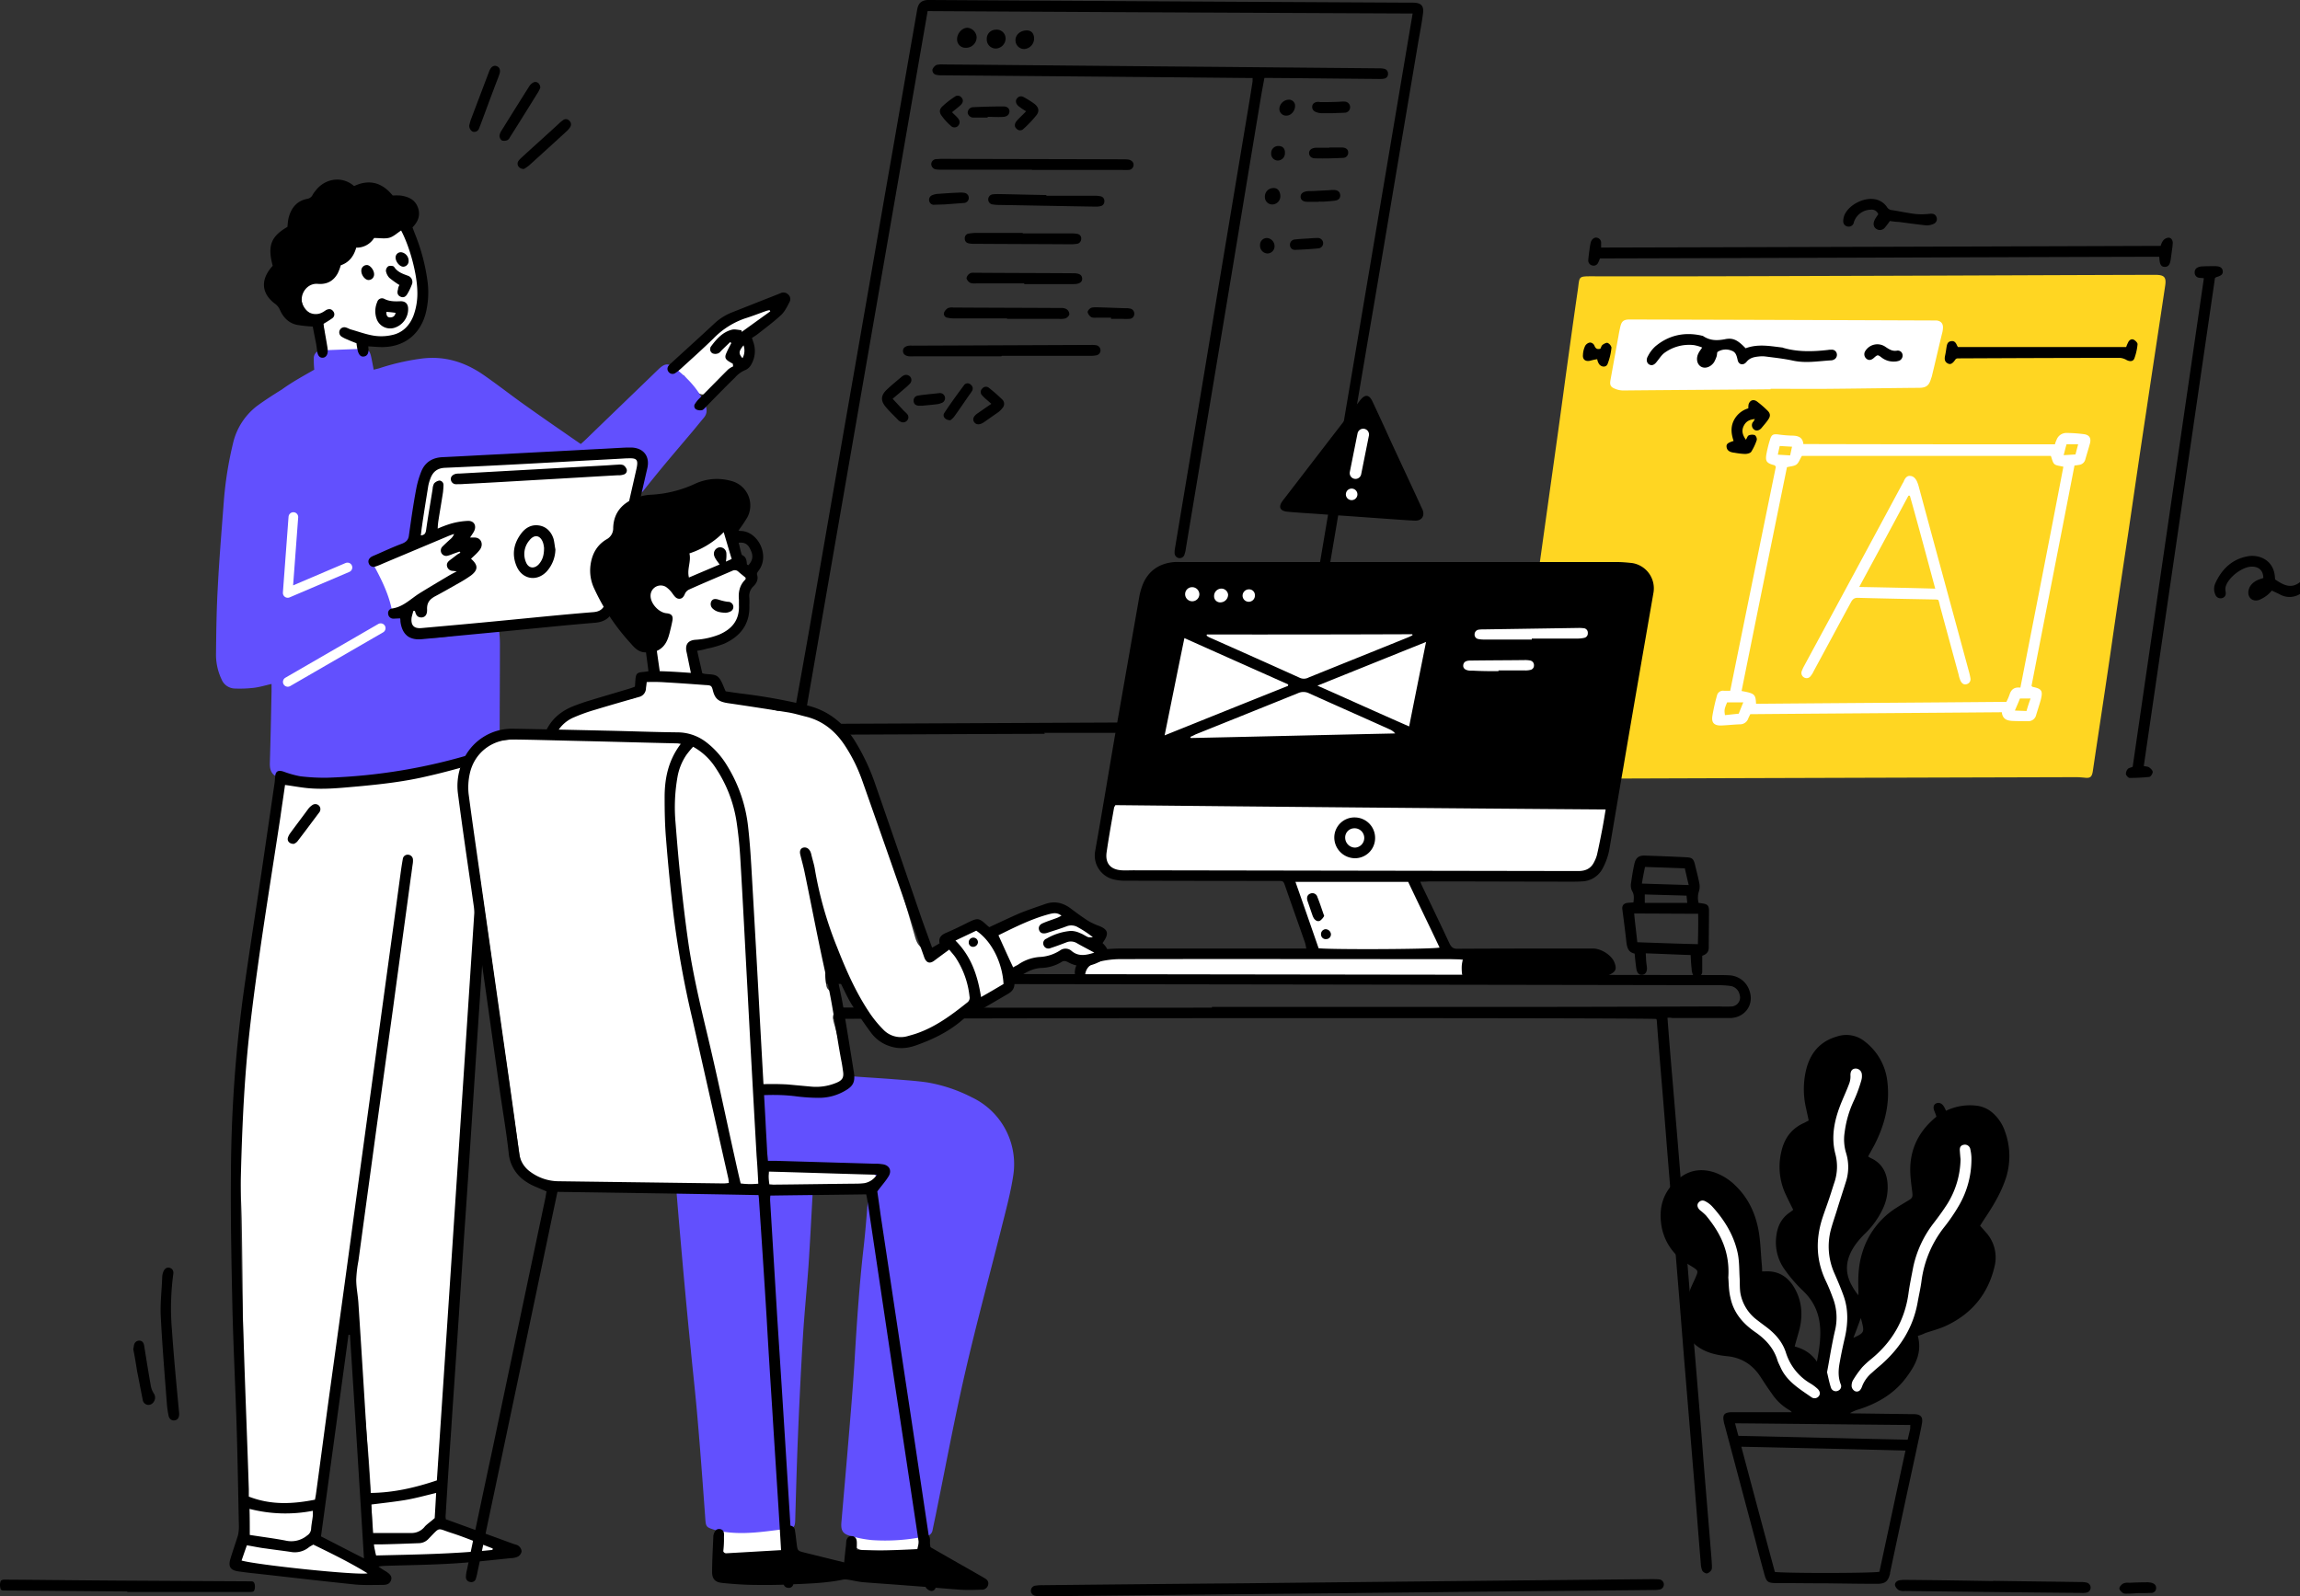 <svg xmlns="http://www.w3.org/2000/svg" viewBox="0 0 1190.89 826.63"><rect x="0" y="0" width="1190.89" height="826.63" fill="#333333" stroke="none"/><defs><style>.cls-1,.cls-5{fill:none;stroke:#fff;stroke-linecap:round;}.cls-1{stroke-width:6px;}.cls-2{fill:#fff;}.cls-3{fill:#ffd622;}.cls-4{fill:#6250fe;}.cls-5{stroke-linejoin:round;stroke-width:5px;}</style></defs><g id="Layer_2" data-name="Layer 2"><g id="All"><g id="Development"><g id="Development-2" data-name="Development"><g id="Window2"><path id="Shape" d="M540.93,380c-41.75.12-83.62.38-125.37.5a15.94,15.94,0,0,1-3.38-.12c-1.75-.26-2.62-1.63-2.25-3.5,3.5-19.63,7.13-39.38,10.5-59,4.5-25.63,8.88-51.26,13.38-76.88,4.37-25.38,8.87-50.75,13.25-76.12,4.5-25.63,8.87-51.26,13.37-76.88,4.25-24.12,8.38-48.38,12.63-72.5.62-3.62,1.25-7.12,1.87-10.75.63-3.13,2.13-4.5,5.25-4.75h2Q606.12.75,729.93,1.38h2c3.88.12,5.38,1.62,4.88,5.5C736.18,12,735.18,17,734.31,22c-4.25,25.25-8.5,50.38-12.75,75.62-4.38,26.13-8.75,52.13-13.25,78.26-4.25,25.12-8.5,50.12-12.75,75.24l-12,70.88c-2.88,16.88-5.75,33.75-8.5,50.75-.5,3-1.25,5.63-4.63,6.25a15.31,15.31,0,0,1-3.37.25c-17.63.13-35.25.25-52.88.25H540.56C540.93,379.75,540.93,379.88,540.93,380ZM480.31,5.75q-32.07,184.7-64.13,369.13l253.38-1.13C690.18,251.38,710.81,129.38,731.43,7,647.56,6.62,564.18,6.25,480.31,5.75Z"/><path id="Path" d="M648.56,40.38h-3.63Q566.38,39.63,487.81,39a11.66,11.66,0,0,1-3-.25,2.44,2.44,0,0,1-2-2.75,4.41,4.41,0,0,1,2.12-2.38,12.55,12.55,0,0,1,3.75-.24c47,.37,94.13.87,141.13,1.24l83.87.76a12.13,12.13,0,0,1,3,.24,2.46,2.46,0,0,1,2,2.5,2.4,2.4,0,0,1-2.12,2.63,15.31,15.31,0,0,1-3.38.13c-18.12-.13-36.12-.38-54.25-.5h-4.25c-.75,4.12-1.5,8-2.12,11.87-6.5,39-12.88,78-19.38,116.87-6.37,38.26-12.75,76.38-19.12,114.63a16.85,16.85,0,0,1-.75,3.37,2.59,2.59,0,0,1-2.88,1.88,2.69,2.69,0,0,1-2.25-2.62,10.29,10.29,0,0,1,.13-2c4.37-26.26,8.75-52.38,13.12-78.63,4-23.87,7.88-47.75,11.88-71.63l11.25-67.5c1.37-8.12,2.75-16.37,4-24.5Z"/><path d="M534.31,87.88H487.93a23.17,23.17,0,0,1-3-.13,2.86,2.86,0,0,1-2.75-2.87,2.72,2.72,0,0,1,2.75-2.5c.88,0,1.88-.13,2.75-.13,31.25.13,62.5.13,93.75.25a21,21,0,0,1,2.75.12c1.75.26,2.88,1.5,2.75,2.88a2.64,2.64,0,0,1-2.75,2.5,27,27,0,0,1-3.12,0H534.31Z"/><path d="M518.56,184.5H473.31a21,21,0,0,1-2.75,0c-1.88-.25-3-1.25-3-2.62-.13-1.63,1.12-2.63,3.12-2.88a8.51,8.51,0,0,1,1.75,0l92.63-.38a14.49,14.49,0,0,1,2.37.13,2.68,2.68,0,0,1,2.38,2.5,2.61,2.61,0,0,1-2.13,2.75,15.31,15.31,0,0,1-3.37.25H518.68C518.56,184.25,518.56,184.38,518.56,184.5Z"/><path d="M521.43,164.88H493.81a15.57,15.57,0,0,1-3.38-.38,2.06,2.06,0,0,1-1.62-2.62,4.86,4.86,0,0,1,2.12-2.38,6,6,0,0,1,2.63-.25c18.5.13,37,.13,55.5.25a5.86,5.86,0,0,1,3,.5,3.22,3.22,0,0,1,1.62,2.62c0,.88-1.12,1.88-2,2.26a10.14,10.14,0,0,1-3.37.24H521.43Z"/><path d="M530.31,146.75H505.43a7.62,7.62,0,0,1-3-.25,4.12,4.12,0,0,1-2-2.38,3.52,3.52,0,0,1,1.75-2.5c.63-.5,1.75-.37,2.63-.37,16.87.13,33.87.13,50.75.25a11.25,11.25,0,0,1,2,.12c1.5.26,2.62.88,2.75,2.5s-.88,2.5-2.75,2.88a20.19,20.19,0,0,1-2.75.12h-24.5Z"/><path d="M541.81,101.38h24.87a12.66,12.66,0,0,1,3,.24,2.41,2.41,0,0,1,2.13,2.63,2.43,2.43,0,0,1-2,2.5,9.39,9.39,0,0,1-2.63.25c-16.75-.25-33.62-.62-50.37-.88a21.12,21.12,0,0,1-2.75-.24,2.59,2.59,0,0,1-2.38-2.5,2.66,2.66,0,0,1,2.5-2.76,25.08,25.08,0,0,1,3-.12c8.13.12,16.38.38,24.5.5A.45.45,0,0,1,541.81,101.38Z"/><path d="M529.56,120.88h24.87a16,16,0,0,1,3.38.24,2.36,2.36,0,0,1,2,2.76,2.54,2.54,0,0,1-2.13,2.37,23.34,23.34,0,0,1-3,.25c-16.75-.12-33.62-.12-50.37-.25a10.22,10.22,0,0,1-2.75-.25,2.31,2.31,0,0,1-2-2.38,2.37,2.37,0,0,1,1.75-2.62,32.17,32.17,0,0,1,3.37-.38h24.88Z"/><path d="M462.18,206.5c1.88,2,3.5,3.75,5.13,5.5.75.88,1.62,1.5,2.37,2.38a2.48,2.48,0,0,1,0,3.37,2.67,2.67,0,0,1-3.37.63c-.25-.13-.63-.38-.88-.5-2.37-2.5-4.87-4.76-7-7.38-2.62-3.25-2.25-5.88.75-8.75,2.38-2.25,5-4.37,7.5-6.5a5.76,5.76,0,0,1,.88-.63,2.85,2.85,0,0,1,3.75.5,2.67,2.67,0,0,1-.13,3.5,31.45,31.45,0,0,1-3,2.76C466.31,203,464.43,204.62,462.18,206.5Z"/><path d="M513.31,209.12c-1.13-1-2-1.74-3-2.62a23.81,23.81,0,0,1-1.88-1.88,2.37,2.37,0,0,1,.13-3.37,2.42,2.42,0,0,1,3.37-.5,85,85,0,0,1,7.13,6.25,3.06,3.06,0,0,1,.12,4.12,10.5,10.5,0,0,1-2.37,2.38l-7.5,5.25c-2.13,1.37-3.88,1.25-4.88-.13s-.5-3,1.63-4.5C508.43,212.5,510.68,210.88,513.31,209.12Z"/><path d="M575.31,164.5h-7.88a5,5,0,0,1-2.37-.25,4.51,4.51,0,0,1-1.88-2.5c-.12-.75.88-1.87,1.63-2.25s2-.38,3-.38c5.25.13,10.5.38,15.62.5a5,5,0,0,1,1.38.13,2.65,2.65,0,0,1,2.5,2.75,2.56,2.56,0,0,1-2.63,2.62,29.14,29.14,0,0,1-3.37,0h-6.13A1.6,1.6,0,0,0,575.31,164.5Z"/><path d="M531.31,57.62a37.93,37.93,0,0,1-3.75-2.5c-1.5-1.12-2-2.87-1-4.12s2.25-1.5,3.87-.5a44.69,44.69,0,0,1,5.13,3.25c2.25,1.75,2.75,3.75,1.12,5.87a59.92,59.92,0,0,1-6.75,7.13,2.45,2.45,0,0,1-3.62-.13c-1.13-1-1.13-2.5.12-4S529.43,59.62,531.31,57.62Z"/><path d="M492.06,217.62c-2.63,0-4.25-2-3.13-3.74,3.25-5,6.88-9.88,10.38-14.63a2.26,2.26,0,0,1,3.37,0,2.4,2.4,0,0,1,.5,3.37,17.37,17.37,0,0,1-1.37,2c-2.63,3.76-5.13,7.5-7.75,11.13A9,9,0,0,1,492.06,217.62Z"/><path d="M511.43,60.88h-7.12a3,3,0,0,1-3.25-2.38,2.87,2.87,0,0,1,3-3c5.25-.25,10.37-.38,15.62-.38,1.88,0,3,1.13,3,2.5s-.87,2.63-2.87,2.88c-2.88.25-5.63,0-8.5,0A.47.47,0,0,1,511.43,60.88Z"/><path d="M492.93,58.12c1.13,1.13,2.13,2,3,3s1.38,2.38.38,3.76a2.56,2.56,0,0,1-3.88.37,30.23,30.23,0,0,1-5-5.5q-1.87-2.62.75-4.87a44.36,44.36,0,0,1,6.13-4.76,2.49,2.49,0,0,1,3.62.5c1,1.13.75,2.63-.62,3.88S494.56,56.75,492.93,58.12Z"/><path d="M484.06,106a2.45,2.45,0,0,1-2.88-1.75,2.54,2.54,0,0,1,1.75-3.25,8,8,0,0,1,3-.62c3.5-.26,7-.5,10.5-.63a11.37,11.37,0,0,1,3,.13,2.64,2.64,0,0,1-.5,5.24l-10.12.76C487.18,105.88,485.56,106,484.06,106Z"/><path d="M688.31,76.38h6.75c1.87.12,3,1,3,2.5a2.65,2.65,0,0,1-2.75,2.87c-4.75.25-9.5.37-14.25.25-2.13,0-3.25-1.25-3.25-2.75s1.25-2.63,3.62-2.75h6.75A.12.12,0,0,0,688.31,76.38Z"/><path d="M682.81,104.5h-5.75c-2.38,0-3.63-1-3.63-2.62s1.25-2.63,3.63-2.88c1.25-.12,2.5,0,3.75-.12l7.37-.38a18.7,18.7,0,0,1,2.75-.12c1.88.12,2.88,1.12,3,2.62s-.75,2.62-2.62,2.88-3.63.37-5.38.5a25,25,0,0,1-3,0C682.81,104.38,682.81,104.38,682.81,104.5Z"/><path d="M689.93,58.62h-5.5a7.81,7.81,0,0,1-2.37-.37c-1.88-.5-2.75-1.63-2.63-3.13s1.38-2.37,3.25-2.37c.38,0,.63.13,1,.13,2.88,0,5.63,0,8.5-.13,1.38,0,2.75-.25,4.13-.13a2.88,2.88,0,1,1-.25,5.76c-2.13.12-4.13.12-6.13.24Z"/><path d="M677.31,123.5c1.62-.12,3.12-.25,4.75-.25a2.75,2.75,0,0,1,3,2.25,2.68,2.68,0,0,1-2.5,3.12c-3.88.38-7.88.63-11.88.76a2.48,2.48,0,0,1-2.75-2.38,2.71,2.71,0,0,1,2.63-3c2.25-.25,4.5-.38,6.75-.5Z"/><path d="M477.18,210.12h-1.37c-1.5-.12-2.63-.74-2.75-2.37a2.55,2.55,0,0,1,2.25-2.87c1.87-.38,3.75-.5,5.75-.76,1.62-.12,3.37-.37,5-.5a2.64,2.64,0,0,1,1.25,5.13,8.47,8.47,0,0,1-1.63.5C482.81,209.62,479.93,209.88,477.18,210.12Z"/><path d="M505.68,19.25a5.49,5.49,0,0,1-5.62,5.5,4.33,4.33,0,0,1-4.5-4.5c0-3,2.62-5.87,5.37-5.87A5.22,5.22,0,0,1,505.68,19.25Z"/><path d="M520.68,20a5.27,5.27,0,0,1-4.87,5.12,4.66,4.66,0,0,1-4.88-4.87,4.67,4.67,0,0,1,4.63-4.87A4.59,4.59,0,0,1,520.68,20Z"/><path d="M530.43,25.38A4.48,4.48,0,0,1,525.81,21c-.13-3,2.5-5.25,5.87-5.25,2.38,0,3.75,1.63,3.75,4.25A5.44,5.44,0,0,1,530.43,25.38Z"/><path d="M658.81,105.88a3.83,3.83,0,0,1-3.88-3.88,4.4,4.4,0,0,1,4.38-4.62c2.12-.13,3.5,1.5,3.62,4A4.25,4.25,0,0,1,658.81,105.88Z"/><path d="M662.43,56.25a5.05,5.05,0,0,1,5-4.63,3.13,3.13,0,0,1,3.13,3.26c0,2.62-2.13,5-4.5,5A3.49,3.49,0,0,1,662.43,56.25Z"/><path d="M652.43,127a3.56,3.56,0,0,1,3.5-3.75,4.23,4.23,0,0,1,4,4.13,3.71,3.71,0,0,1-3.75,3.87A4,4,0,0,1,652.43,127Z"/><path d="M665.31,79.25a3.74,3.74,0,0,1-3.88,3.87,3.51,3.51,0,0,1-3.25-3.74,3.65,3.65,0,0,1,3.88-3.76C664.18,75.62,665.43,77,665.31,79.25Z"/></g><g id="Warning"><path d="M729.93,269.49c-14.87-1-29.62-2.12-44.5-3.12-4.75-.38-9.5-.63-14.25-1-1.75-.13-3.62-.25-5.37-.5-3-.5-3.75-2.38-2.13-4.88a18.66,18.66,0,0,1,1.38-1.87c13-16.88,26-33.88,39.12-50.75,2.63-3.38,4.75-3.13,6.5.62,2.75,5.88,5.5,11.75,8.13,17.63,5.5,12,11.12,23.87,16.62,35.87.38.88.88,1.88,1.25,2.75,1,3-.5,5.25-3.62,5.38-1,0-2.13-.13-3.13-.13Z"/><path id="Line" class="cls-1" d="M705.85,225l-4,20"/><circle id="Oval" class="cls-2" cx="699.85" cy="256" r="3"/></g><g id="Window1"><path class="cls-3" d="M969.22,142.83c48-.13,96.13-.38,144.13-.5h3.12c4.13.12,5.25,1.25,4.63,5.5-3.25,21.87-6.63,43.75-9.88,65.62-3.12,20.5-6.12,41.13-9.12,61.63-2.88,19.12-5.75,38.12-8.5,57.25s-5.63,38-8.5,57l-1.5,10.12c-.5,3-1.38,3.63-4.38,3.25-1.5-.12-2.87-.25-4.37-.25q-143.25.38-286.63.88a27,27,0,0,1-3.12,0c-2.25-.25-3.25-1.13-3.25-3.5a21.43,21.43,0,0,1,.25-2.75c1.87-12.5,3.87-24.88,5.62-37.38,2.75-18.75,5.25-37.5,7.88-56.37l7.12-51c2.63-18.63,5.25-37.38,7.75-56,2.13-15.38,4.25-30.88,6.5-46.25,1-7.13,0-7,8-7,48.13.12,96.25-.13,144.25-.25Z"/><g id="Group-3"><path class="cls-2" d="M916.77,201.58c-25.25.25-50.5.37-75.63.62a11.48,11.48,0,0,1-4.62-.75c-2.63-1-3.13-2-2.63-4.75,1.38-7.62,2.75-15.25,4.13-22.75.25-1.62.62-3.37,1-5,.62-2.5,1.62-3.37,4.25-3.5h2q77.63.2,155.37.5h2c2.25.25,3.5,1.5,3.38,3.88a12.55,12.55,0,0,1-.5,3c-1.75,7.12-3.38,14.37-5.13,21.5a7.73,7.73,0,0,1-.5,1.62c-1,3.63-2.5,4.88-6.25,4.88-15,.12-30,.37-45,.5-10.62.12-21.37,0-32,0C916.77,201.33,916.77,201.45,916.77,201.58Z"/><path class="cls-2" d="M1064,230.08a13.63,13.63,0,0,1,.87-2.38,5.39,5.39,0,0,1,5-3.5,75.7,75.7,0,0,1,9.13.63c2.87.37,3.87,2.12,3.12,4.87s-1.62,5.5-2.37,8.13a3.74,3.74,0,0,1-3,2.87c-.75.13-1.5.25-2.63.38-7.37,38.12-14.87,76.12-22.25,114.12.25.25.5.5.63.5,4.75,1,5.37,2,4.12,6.88-.75,2.62-1.62,5.25-2.37,7.75a4.11,4.11,0,0,1-4.38,3.12c-2.62,0-5.25,0-7.87-.12-2.88-.13-5.13-1-5.5-4.5-43.5.37-86.88.62-130.25,1-.38.87-.75,1.5-1,2.12a4.48,4.48,0,0,1-4.38,3.13c-3.25.12-6.62.5-9.87.62-3.5,0-4.88-1.5-4.38-4.87A99.15,99.15,0,0,1,889,360.2a3.22,3.22,0,0,1,3.62-2.5h3.25q11.82-58.31,23.63-116c-.38-.37-.5-.75-.63-.75-4.37-1.12-5-2.12-4.12-6.5a61.67,61.67,0,0,1,1.75-6.87c.75-2.38,1.5-2.88,4-2.63a68.43,68.43,0,0,0,7.12.63c3.13,0,5.75.62,6.13,4.37C977.39,230.08,1020.52,230.08,1064,230.08Zm-17.88,126c7.5-38.38,15-76.38,22.25-114.38-1.87-.5-3.62-.5-4.62-1.37s-1.25-2.75-1.88-4.25H933c-1.13,1.75-1.63,3.62-2.88,4.5s-3.12.87-4.87,1.37q-11.82,57.94-23.5,115.88c6.75,1.25,7.25,1.62,7.5,6.62,43.25-.37,86.37-.62,129.62-1a30.7,30.7,0,0,0,1.63-3.75C1041.27,357.2,1042.77,355.7,1046.14,356.08ZM894.27,363.7c-1.5,3.63-1.5,3.88-1.13,6.63,2.38-.25,4.63-.5,7.13-.75.75-1.88,1.5-3.75,2.37-5.88Zm157.12-2h-5.5c-.75,2-1.62,3.88-2.62,6.25,2.25.13,4,.13,6,.25C1049.89,366.08,1050.52,364.08,1051.39,361.7Zm17.13-126c2.37-.12,4.25-.25,6.12-.37.5-1.88.88-3.38,1.38-5.25h-6C1069.52,231.7,1069.14,233.33,1068.52,235.7Zm-147-4.75c-.38,1.5-.63,2.75-1,4.5l6.37.38c.38-1.63.63-3,1-4.5Z"/><path d="M828.39,133.83a12.33,12.33,0,0,1-.87,2.12,2.52,2.52,0,0,1-3.13,1.5,2.61,2.61,0,0,1-2-2.87c.13-1.75.38-3.63.63-5.38a30,30,0,0,1,.62-3.62c.5-1.75,1.88-2.75,3.13-2.5a2.67,2.67,0,0,1,2.25,3v2.12q144.75-.37,289.75-.87a7.77,7.77,0,0,1,1.25-2.75,4,4,0,0,1,2.75-1.5c1.37,0,2.12,1.12,2.25,2.5,0,.62-.13,1.37-.13,2-.37,2.37-.62,4.75-1,7.12s-1.25,3.5-3,3.5-2.5-1.12-2.75-3.62c0-.38-.12-.88-.12-1.63C1021.39,133.2,925,133.58,828.39,133.83Z"/><path d="M1100.89,179.7a19,19,0,0,1,1.13-2.62c.62-1.13,1.75-1.75,2.87-1.13.88.5,2,1.63,1.88,2.38a28.84,28.84,0,0,1-1.63,7.25c-.62,1.62-2.25,1.75-4,.87a8.3,8.3,0,0,0-3.37-1.12c-28,0-56.13.12-84.13.25a5.26,5.26,0,0,0-.62.12c-.13.13-.38.25-.5.38-1.5,2.25-2.63,2.87-4,2.12-1.75-.87-1.75-2.5-1.38-4.12s.5-2.88.75-4.38.63-2.75,2.25-3c1.88-.37,2.63.88,3.25,2.38.13.25.38.5.38.62Z"/><path d="M978.52,114.45a40.92,40.92,0,0,1-2.75,3.63,3.3,3.3,0,0,1-4.38.37c-1.25-.87-1.62-2.5-.87-4.25a7.89,7.89,0,0,1,1-1.75c.25-.5.62-.87,1-1.5a3.55,3.55,0,0,0-3.75-2.37,9.38,9.38,0,0,0-8.88,6.5,2.62,2.62,0,0,1-2.87,2.25,2.65,2.65,0,0,1-2.63-2.63,8.93,8.93,0,0,1,.75-3.62c2.5-5.25,10.13-9,15.75-7.88a9.42,9.42,0,0,1,6.13,4,3.38,3.38,0,0,0,2.75,1.63c4,.62,8,1.5,12.12,2a36.42,36.42,0,0,0,7.38-.13c1.62-.12,2.75.13,3.37,1.63a2.69,2.69,0,0,1-1.5,3.62,8.49,8.49,0,0,1-3.87.75c-4.63-.5-9.25-1.12-13.88-1.75A47.7,47.7,0,0,1,978.52,114.45Z"/><path d="M908.64,217c-2.87.25-4.62,1.25-5.75,3.5S902,225,904,227.7c.62-1,.87-2,1.5-2.25a4.5,4.5,0,0,1,3.12-.12,2.82,2.82,0,0,1,1,2.5,27.36,27.36,0,0,1-2.87,6.12c-.5.75-2.13,1.13-3.25,1.13a39.43,39.43,0,0,1-5.38-.63c-2.62-.25-3.87-1.25-4.12-2.87s.5-2.25,3.62-3.25c-1.12-3.25-1.62-6.75-.12-10.13a12.26,12.26,0,0,1,7.75-6.75,10.54,10.54,0,0,1,.12-2c.63-2.12,2.38-2.87,4.25-1.62a52.45,52.45,0,0,1,5.63,4.87c1.5,1.5,1.5,2.88.25,4.63-1,1.5-2.25,2.87-3.38,4.25s-2.75,1.75-3.87.87a2.79,2.79,0,0,1-.63-3.87C908,218.33,908.14,217.83,908.64,217Z"/><path d="M828.64,180.58c.38-.63.5-1.5,1.13-2s2-1.25,2.62-1a3.65,3.65,0,0,1,2,2.37,32,32,0,0,1-2,8.5c-.75,2-3.5,1.75-4.62-.25A6.59,6.59,0,0,1,827,186a29.55,29.55,0,0,0-3.5.75c-2.5.63-4.13-.5-3.88-3a12,12,0,0,1,1.13-4.62,3.56,3.56,0,0,1,2.5-1.75,2.6,2.6,0,0,1,2.25,1.5C826.14,180.45,826.89,181.08,828.64,180.58Z"/><path class="cls-2" d="M1003.64,310.7a6.11,6.11,0,0,0-1-.25c-13.62-.25-27.25-.5-40.87-.87-2,0-2.75,1.12-3.5,2.5-6.38,11.75-12.75,23.62-19.13,35.37a11.37,11.37,0,0,1-1.62,2.63,2.54,2.54,0,0,1-3.38.75,2.66,2.66,0,0,1-1.25-3.25,20.49,20.49,0,0,1,1.13-2.5c17.12-31.63,34.25-63.38,51.25-95a3.85,3.85,0,0,0,.62-1.25c.63-1.25,1.5-2.5,3-2.38,1.75,0,2.88,1.25,3.63,2.75a20.31,20.31,0,0,1,1,2.88c8.62,32,17.37,64,26,95.87a34.13,34.13,0,0,1,.75,3.38,2.66,2.66,0,0,1-2.13,3c-1.37.37-2.37-.5-3-1.75a14.1,14.1,0,0,1-1-3.25c-3.25-11.88-6.5-23.88-9.75-35.88A17.75,17.75,0,0,0,1003.64,310.7Zm-41-6.75c13.5.25,26.25.5,39.38.88-4.38-16.25-8.63-32.25-13.13-48.13h-.75C979.77,272.33,971.39,287.83,962.64,304Z"/><path d="M1190.89,307.58a10.15,10.15,0,0,1-10.62.12c-1.25-.62-2.63-1.25-4-1.87a16.36,16.36,0,0,1-2.5,2.5,17.05,17.05,0,0,1-4.13,2.37c-3.5,1.13-6.12-1.5-5.37-5,.5-2.5,2.25-4.12,4.5-5.25a30,30,0,0,1,3.12-1.12c0-4-2.5-6.13-6.5-5.88-4.87.38-11.62,5.63-13,10.38a6.25,6.25,0,0,0,0,2.62c.25,1.63-.25,2.75-1.75,3.25a2.9,2.9,0,0,1-3.62-1.87,7.19,7.19,0,0,1,.12-6c3.38-7.25,8.63-12.25,16.63-13.75,6-1.13,13.5,2,14.12,10.62,0,.5.13.88.13,1.38,4.12,2.75,8.12,5.12,12.87,1.37Z"/><path d="M1110,396.7c1.25.25,2.25.25,2.87.75.88.63,1.88,1.63,1.75,2.5s-1.12,2.38-1.87,2.38a92.85,92.85,0,0,1-10.13.5c-.62,0-1.75-1.25-1.87-2a3.83,3.83,0,0,1,1-2.63c.37-.5,1.37-.62,2.5-1.12q18.38-126.19,36.87-253c-1-.13-1.75-.13-2.5-.25a2.58,2.58,0,0,1-2.25-2.63,2.69,2.69,0,0,1,2-2.87,5.71,5.71,0,0,1,2-.38c2.13-.12,4.38-.12,6.5-.12,2.5,0,3.75.75,4,2.37s-.5,2.5-3.12,3.25c-.25,0-.38.25-.88.5Q1128.52,270,1110,396.7Z"/></g><path d="M903.85,180.35c6.38-2.38,12.63-1.13,19-.38a.46.46,0,0,1,.38.13c7.62,2.25,15.5,2,23.25,1.12a8.54,8.54,0,0,1,1.75-.12,2.57,2.57,0,0,1,2.87,2.37,2.71,2.71,0,0,1-1.87,2.88,2.45,2.45,0,0,1-1,.25c-6.63.37-13.25,1.62-20,.12-4.63-1-9.38-1.5-14.13-2.12a14.61,14.61,0,0,0-3.37,0c-2.38.25-4.63.62-6.38,2.75s-4.12,1.5-4.62-.88c-.5-2.12-.88-4.12-3.13-4.87a7.89,7.89,0,0,0-7.25.62c-.37.25-.25,1.5-.5,2.25a17,17,0,0,1-1.37,3.13c-1.75,2.5-4.63,3.5-6.75,2.25s-2.75-4.38-1.13-7.25c.38-.75,1-1.5,1.75-2.63a20.4,20.4,0,0,0-4.25-1.25A21.66,21.66,0,0,0,862,182.6c-1.63,1.12-2.75,3-4,4.5-1.25,1.75-2.5,2.37-3.88,1.75s-2-2.5-.87-4.38a17.4,17.4,0,0,1,3.87-5.12c6.88-5.75,14.88-7.5,23.63-5.63.37.13.75.13,1,.25,3.5,2.38,7,2.5,11.12,1.75C897.35,174.72,899.73,176.1,903.85,180.35Z"/><path d="M981.1,187.22a10.09,10.09,0,0,1-6.75-2c-2.12-1.62-2.12-1.62-4.12.13-1.38,1.25-2.75,1.37-3.88.37a3,3,0,0,1-.5-4,7.32,7.32,0,0,1,10.38-2.12c1.87,1.25,3.5,2.37,5.87,2a2.47,2.47,0,0,1,3,2.12,2.88,2.88,0,0,1-2.37,3.25A6,6,0,0,1,981.1,187.22Z"/></g><g id="Desk"><path class="cls-2" d="M730.31,454.24c5.63,14.25,11.5,28.13,18,41.88,1.63.12,3.5.37,5.25.5a87,87,0,0,1,19.63,4,18.77,18.77,0,0,0,3.62.5c1.88.37,3,1.25,3,2.75s-1,2.62-3.25,2.75c-2.87.12-5.62,0-8.5,0q-96.37-.19-192.62-.5c-3.13,0-6.13.12-9.25-.13a12.17,12.17,0,0,1-4.25-1c-3.25-1.62-3.38-4.12-.38-6.25a18.84,18.84,0,0,1,8.88-3.37c3.25-.25,6.62-.5,9.87-.5,7.5-.13,15,.12,22.5-.13,13-.37,25.88-1,38.88-1.25,10.5-.25,21.12,0,31.75,0h6.62a25.3,25.3,0,0,0-.37-4.5c-3.5-11.25-7.13-22.5-10.75-33.75-.13-.25-.25-.37-.5-.87-4.63-.13-9.5-.25-14.38-.25-24.25-.25-48.62-.38-72.87-.63a13,13,0,0,1-4.88-1c-4.5-1.75-6-5.5-5.75-10.12a14.61,14.61,0,0,1,.13-2.38c1.25-6.5,2.5-12.87,3.87-19.37a13.45,13.45,0,0,1,2.88-6.38c.87-1,1.12-2.75,1.25-4.12.75-7,1.37-14,2.12-21,1.5-14,2.38-28.13,5.38-41.88a132.34,132.34,0,0,1,9.87-29,69.25,69.25,0,0,1,7.38-11.87,24.07,24.07,0,0,1,19-9.75,72.75,72.75,0,0,1,16.5,1.75c12.5,2.87,25,5.62,37.75,7.25,8,1,16,2.25,23.87,3.5,10.88,1.62,21.75,1.12,32.63-.38a252.63,252.63,0,0,1,65.87-.5c6.88.88,13.75,1.25,20.63,2.25a40,40,0,0,1,9.12,2.63c6.88,2.62,11,7.87,13,14.75s1.63,13.5.38,20.25c-1.63,8.62-3.38,17.12-4.75,25.75-1,6.5-1.25,13.12-2.13,19.62-1,8.5-2.25,16.88-3.5,25.25-1,6.88-2,13.75-3.12,20.5a25,25,0,0,1-6.13,13.13,5.6,5.6,0,0,1-4.75,2c-28.87-.38-57.75-.5-86.62-.75C731.31,454,731.19,454.12,730.31,454.24Z"/><path d="M735.38,456.56c.63,1.5,1,2.37,1.38,3.12,4.62,9.63,9.25,19.25,13.75,28.88,1,2,2,2.87,4.37,2.75,23.25-.13,46.63-.13,69.88-.13,4.25,0,9.62,3.38,11.12,7.13,1.38,3.5.75,4.87-2.62,6.5a11.29,11.29,0,0,1-5.25,1c-20.63,0-41.13-.13-61.75-.13a29.39,29.39,0,0,0-5.63.75c-1.87.38-3.25-.25-3.62-2.12a25.29,25.29,0,0,1-.13-4.38,18.42,18.42,0,0,1,.63-3.25h-3.63c-58,0-115.87-.12-173.87,0a47.38,47.38,0,0,0-11.13,1.38c-3.37.75-6.37,2.37-7,6.5a2.6,2.6,0,0,1-3,2.25c-1.5-.13-2.37-1.38-2.37-3.25.12-3.63,2-6.13,4.87-8.13a22.51,22.51,0,0,1,11.13-3.87c2.87-.25,5.62-.38,8.5-.38h95.37c-.25-1.12-.37-2-.62-2.87-3.38-9.75-6.88-19.5-10.25-29.25-1-2.88-1-2.88-4.13-2.88q-39.18,0-78.37-.12a24.5,24.5,0,0,1-6.75-.75A12.72,12.72,0,0,1,567,441.06c3.5-19.63,6.75-39.38,10.12-59.13l12.75-72.75a32.64,32.64,0,0,1,2.25-7.5c3.13-6.62,8.63-10,15.88-10.62a25,25,0,0,1,3.12,0H837.51c2.5,0,5,.25,7.5.5a13.26,13.26,0,0,1,11.12,15.37c-5.25,30.25-10.5,60.38-15.62,90.63-2.38,13.62-4.63,27.25-7,41a33.74,33.74,0,0,1-3.88,11.5A12.51,12.51,0,0,1,819,456.43c-1.75.13-3.38.13-5.13.13-24.62,0-49.25-.13-74-.13A43.9,43.9,0,0,1,735.38,456.56ZM577.51,416.93c-.38.75-.5.88-.63,1.13-1.37,7.75-2.75,15.37-3.87,23.12-.88,5.75,1.87,9.13,7.75,9.5,2,.13,4.12,0,6.12,0l230.38.38c3.87,0,6.62-1.38,8.25-4.88a16.86,16.86,0,0,0,1.37-3.5c1-4.37,1.88-8.87,2.75-13.37.63-3.25,1.13-6.5,1.75-10.13Q704.08,418.25,577.51,416.93Zm105.25,74.13c7.5.75,60,.5,62.62-.38-5.37-11.37-10.87-22.62-16.25-34H670.76C674.88,468.31,678.76,479.56,682.76,491.06ZM666.88,355.18c0-.25.13-.5.13-.75-17.88-8-35.63-15.87-53.75-24-3.5,16.88-6.75,33.25-10.25,50.38C624.76,372.06,645.88,363.56,666.88,355.18Zm-42-26.62c0,.25-.12.37-.12.62l1.12.75c15.75,7,31.5,14,47.25,21.13a5.18,5.18,0,0,0,4.5-.25c17-6.88,34.13-13.75,51.13-20.63a24,24,0,0,0,2.62-1.25c0-.12-.12-.37-.12-.5Q678.19,328.63,624.88,328.56Zm-8.5,53c0,.25.13.37.13.62,35.25-.75,70.62-1.62,105.87-2.37a7.39,7.39,0,0,0-2.87-2.13c-13.88-6.25-27.75-12.37-41.63-18.62a6.62,6.62,0,0,0-5.75-.13c-17.62,7.13-35.37,14.25-53.12,21.38A26.09,26.09,0,0,1,616.38,381.56Zm122-49.13c-19,7.63-37.25,15-56.25,22.63,16.13,7.12,31.5,14.12,47.5,21.12C732.51,361.56,735.38,347.43,738.38,332.43Zm54.75-1.25v-.5h23.75a15.55,15.55,0,0,0,3.38-.37,2.33,2.33,0,0,0,1.87-2.5,2.3,2.3,0,0,0-2.25-2.5,18.58,18.58,0,0,0-2.75-.13l-49,.75a14.49,14.49,0,0,0-2.37.13,2.45,2.45,0,0,0-2.25,2.5,2.3,2.3,0,0,0,2,2.37,15.31,15.31,0,0,0,3.37.25Zm-17.25,16.38v-.38h13.63a10.29,10.29,0,0,0,2.75-.25,2.3,2.3,0,0,0,2-2.37,2.42,2.42,0,0,0-1.88-2.5,14.67,14.67,0,0,0-2.37-.25c-9.5.12-19,.12-28.63.25-2.5,0-3.62.87-3.75,2.5s1.25,2.62,3.63,2.75H763C767.26,347.56,771.63,347.56,775.88,347.56Zm-158.62-43.5a3.63,3.63,0,0,0-3.63,3.62,3.69,3.69,0,1,0,7.38,0A3.74,3.74,0,0,0,617.26,304.06Zm14.87,7.87a4,4,0,0,0,3.75-4,3.5,3.5,0,0,0-3.75-3.12,3.82,3.82,0,0,0-3.5,3.87A3.15,3.15,0,0,0,632.13,311.93Zm17.63-3.62a3,3,0,0,0-2.88-3.13,3.32,3.32,0,0,0-3.5,3.38,3.19,3.19,0,0,0,6.38-.25Z"/><path d="M863.38,527.06c.38,5,.75,9.75,1.13,14.5,1,12.5,2.12,24.87,3.12,37.37,1.38,16,2.63,31.88,3.88,47.88,1.25,15,2.37,29.87,3.62,44.87,1.25,15.63,2.63,31.25,3.88,46.88,1,12,2,24,2.87,36,1.25,15.87,2.63,31.75,3.88,47.5.25,2.87.5,5.62.62,8.5,0,.87.13,2-.37,2.62a4.08,4.08,0,0,1-2.25,1.63,3.33,3.33,0,0,1-2.38-1.5,11.16,11.16,0,0,1-.75-3.63c-1.25-15-2.37-30.12-3.62-45.12-1.5-18.25-3-36.5-4.5-54.63-1.25-15-2.38-30.12-3.63-45.12-1.5-18.38-3-36.63-4.5-55-1.25-15-2.37-29.88-3.62-44.88-1-12-2-24-2.88-36a3.6,3.6,0,0,0-.25-1.25c-2.62-.75-453.37-.5-458.37.25-.25,2.25-.5,4.63-.63,6.88q-3.56,44.81-7.12,89.62c-1.75,22.5-3.63,45.13-5.38,67.63-1.87,24-3.87,48-5.87,72-1.25,15.12-2.38,30.37-3.63,45.5a20.15,20.15,0,0,1-.37,2.75,2.65,2.65,0,0,1-5.25-.5,61.07,61.07,0,0,1,.37-6.75c1.38-16.63,2.63-33.25,4-49.88,1.75-21.12,3.5-42.37,5.13-63.5,1.5-18.62,2.87-37.12,4.37-55.75,1.5-18.37,3-36.62,4.5-55l4.13-51.62a6.49,6.49,0,0,0-.13-1.38,34.11,34.11,0,0,0-3.5-.25h-28c-4.12,0-7.87-.87-11.12-3.62-5.38-4.75-5.25-12.5.62-16.75a13.41,13.41,0,0,1,5.25-2.38,33.63,33.63,0,0,1,7.13-.75l253.62.38,271.63.37c2.12,0,4.37,0,6.5.13a11.51,11.51,0,0,1,10.37,8.12c2.5,7.25-2.62,14-10.25,14H866A8.37,8.37,0,0,0,863.38,527.06Zm-235.87-5.25v-.38H775.38c38.25,0,76.63-.12,114.88-.25a56.38,56.38,0,0,0,6.5,0,4.64,4.64,0,0,0,4-6,5.7,5.7,0,0,0-4.88-4.62,44.3,44.3,0,0,0-5.75-.38q-204.37-.37-408.62-.62c-39.25,0-78.63-.13-117.88-.25a27,27,0,0,0-6.37.75c-2.38.62-4.25,2.12-4.5,5-.25,2.37,1.25,4.5,4.12,5.62a13.28,13.28,0,0,0,3.25.75c1.5.13,3,.13,4.38.13Q495.94,521.93,627.51,521.81Z"/><path d="M879.51,467.56c.62.12,1.25.12,1.75.25,2.87.37,3.62,1.12,3.62,3.87,0,6.38-.12,12.75-.12,19,0,2.5-1.5,3.63-3.38,4.25v8a2.65,2.65,0,0,1-2.25,2.88,2.39,2.39,0,0,1-2.75-1.5,9.23,9.23,0,0,1-.5-2.63c-.25-2.25-.37-4.5-.5-7.12-7.75-.25-15.37-.63-23.25-.88.13,1.75.13,3.13.25,4.38l.38,3c.12,2.25-.88,3.62-2.5,3.75s-2.63-1-3-3.13c-.38-2.62-.63-5.12-.88-7.87-3.12-.63-3.87-2.88-4.25-5.75-.62-5.75-1.37-11.5-2.12-17.25-.25-1.88.75-3,2.62-3.25,1-.13,2-.13,3.13-.25.25-2.13.5-4-.75-6a6.9,6.9,0,0,1-.5-4c.5-3.38,1-6.75,1.75-10s2.37-4.38,5.62-4.25c7,.25,14,.5,21.13.87,3.12.13,3.87.75,4.62,3.88s1.63,6.37,2.25,9.62a8.13,8.13,0,0,1-.25,4.25A10.44,10.44,0,0,0,879.51,467.56Zm-31.75,20.37c10.62.38,20.87.75,31.37,1,.13-5.5.25-10.5.13-15.75-11.25,0-22.13-.12-33.13-.12C846.63,478.43,847.26,483.06,847.76,487.93Zm2.37-30.37,24.25.75c-.75-3.13-1.37-5.75-2-8.63l-20.62-.75C851.13,451.93,850.63,454.43,850.13,457.56Zm1.5,10h22c-.12-1.38-.25-2.38-.37-3.75-7.25-.25-14.38-.38-21.63-.63Z"/><path d="M701.76,423.31A10.59,10.59,0,0,1,712,434.18a10.43,10.43,0,0,1-10.5,10.25,10.78,10.78,0,0,1-10.63-11A10.42,10.42,0,0,1,701.76,423.31Zm4.62,10.5a5,5,0,0,0-5.37-4.88,4.76,4.76,0,0,0-4.5,5,5.18,5.18,0,0,0,5,5A5,5,0,0,0,706.38,433.81Z"/><path d="M685.63,474.31a7.41,7.41,0,0,1-2,2.37c-1.25.75-2.37.13-3.25-1a8.75,8.75,0,0,1-.75-1.5c-.87-2.5-1.75-5.12-2.62-7.62-.63-1.88,0-3.38,1.62-3.88a2.68,2.68,0,0,1,3.5,1.88C683.38,467.56,684.38,470.81,685.63,474.31Z"/><path d="M689.13,483.68a2.46,2.46,0,0,1-2.5,2.63,2.4,2.4,0,0,1-2.62-2.25,2.55,2.55,0,0,1,2.25-2.88A2.85,2.85,0,0,1,689.13,483.68Z"/></g><g id="Plant"><path d="M993,691.79c2.25,8.25-1,14.75-5.5,20.88-6.25,8.75-14.88,13.87-24.88,17.12a19.45,19.45,0,0,0-4.75,2,25.21,25.21,0,0,0,3.13.13l28.25.37H991c3.62.13,4.75,1.5,4.12,5-.87,4.75-2,9.63-3,14.38-4.5,20.75-9,41.5-13.37,62.25a2.63,2.63,0,0,0-.13,1c-1,4-2.5,5.25-6.75,5.25-8.25,0-16.62-.13-24.87-.25-9,0-18-.13-26.88-.13-4.87,0-5.5-.5-6.75-5.25-1.5-5.5-3-11-4.37-16.5-5.38-20.12-10.75-40.37-16.13-60.5a3,3,0,0,1-.25-1c-.87-3.75,0-5.12,3.88-5.25h31.25a4.51,4.51,0,0,0-1.13-1,26.93,26.93,0,0,1-9.12-8.5c-2-2.75-3.88-5.62-5.75-8.5-4.13-6.5-9.88-10.25-17.5-11a42.94,42.94,0,0,1-8-1.5c-8.63-2.62-15.38-8.87-14.38-20.37A37.47,37.47,0,0,1,873,674a73.12,73.12,0,0,1,2.62-7.37c.75-1.75,1.63-3.5,2.38-5.25,1.37-3.25,1.37-3.38-1.75-5.38-1-.62-2.13-1.25-3.13-2a28,28,0,0,1-13-20.25c-1.37-10.12,2-18.37,10.38-24.37,5.25-3.75,11.12-4.25,17.25-2.25a29.25,29.25,0,0,1,11.12,7.12c7,6.88,10.63,15.5,12,25,.75,5.25.88,10.63,1.38,15.88a27.24,27.24,0,0,1,.12,3.25h1.75c7-.38,12,3.12,15.25,9,3.63,6.62,4.13,13.62,2.38,20.87-.75,2.88-1.63,5.63-2.5,9,4.5,1.25,8.5,3.38,11.5,7.88,2.75-14,3.62-26.63-7.5-37a74.38,74.38,0,0,1-9.13-10.63,24.09,24.09,0,0,1-4.37-17.5c.62-5.12,2.75-9.37,7.12-12.25.5-.37,1-.75,1.63-1.25-1.5-3-2.88-5.75-4.25-8.75a33.61,33.61,0,0,1-2-21c1.5-7,5.12-12.25,11.87-15.25.75-.37,1.38-.75,2.38-1.25-.38-2-.88-4-1.25-5.87a43.39,43.39,0,0,1-.25-19.63c2-9,7-15.37,16.12-18a15.21,15.21,0,0,1,14.5,2.63,30.29,30.29,0,0,1,11.63,20.87c1.37,11.38-1.38,22.13-6.5,32.25-1.13,2.13-2.25,4.13-3.5,6.38.62.37,1,.62,1.5.87,5.25,2.38,7.87,6.75,8.5,12.25a25.89,25.89,0,0,1-2.38,14,44.06,44.06,0,0,1-8.62,12.25,45.73,45.73,0,0,0-5.63,6.38c-4.62,6.62-6,13.62-1.75,21.12a29,29,0,0,0,3.38,5V668c-.25-6.37,0-12.75,1.87-18.87a41.51,41.51,0,0,1,17.5-23.5c1.75-1.13,3.63-2.25,5.5-3.38,3.38-2,3.38-2,2.88-6-.38-2.87-.75-5.87-.88-8.75-.5-11,3.5-20.25,11.63-27.62a28.42,28.42,0,0,1,22-7.38,15.44,15.44,0,0,1,9.5,4.25,22.12,22.12,0,0,1,5.87,9.13,37.31,37.31,0,0,1,.75,23.37c-2.12,6.88-5.62,13.13-9.5,19.13-1.37,2.12-2.75,4.12-4.12,6.37,1.12,1.25,2,2.25,2.87,3.25a19.3,19.3,0,0,1,4.63,17.75c-3.25,14-11.5,24.25-24.5,30.5-3.5,1.75-7.5,2.75-11.25,4A26,26,0,0,1,993,691.79Zm-91.38,57.38c5.88,22.12,11.63,43.62,17.38,64.87,7.62.75,51.62.63,54.12-.12,4.5-20.75,8.88-41.5,13.5-62.75C958.14,750.42,930.14,749.79,901.64,749.17Zm87.5-11.25c-30.12-.25-60.25-.63-90.75-.88.63,2.38,1.13,4.38,1.75,6.5,29.25.63,58.38,1.38,87.63,2,.5-2.12.87-3.75,1.25-5.37C989.14,739.54,989,738.92,989.14,737.92Zm-29.5-45.13c5.63-2.5,5.75-3,4.38-8.37-.13-.5-.25-1-.5-1.88C962.14,686.17,961,689.42,959.64,692.79Z"/><path class="cls-2" d="M946,710.6c.87-4.5,1.5-8.5,2.25-12.5.62-3.25,1.25-6.5,2-9.62a28.42,28.42,0,0,0-1.38-16.75c-1-2.75-2.12-5.5-3.37-8.13-5.13-10.62-5.5-21.37-2-32.5,1.25-3.87,2.75-7.75,4-11.62.87-2.63,1.62-5.13,2.5-7.75a25.57,25.57,0,0,0,.25-14.38c-2.38-9.5-.13-18.62,3.62-27.5,1.25-3,2.63-6,3.75-9.12a10.69,10.69,0,0,0,.5-4c0-2.13.88-3.25,2.5-3.38A3.24,3.24,0,0,1,964,556.1a7.93,7.93,0,0,1-.25,3.38A72.82,72.82,0,0,1,960,569.73a54.3,54.3,0,0,0-4.88,16.62,24.12,24.12,0,0,0,.75,10.75,24.72,24.72,0,0,1,.13,14.13c-1.5,4.87-3.13,9.75-4.63,14.62-1.12,3.75-2.5,7.5-3.5,11.38a34.12,34.12,0,0,0,2,22.25c1.63,3.75,3.25,7.5,4.63,11.37,2.62,7.13,2.37,14.5.75,21.75-1,4.25-1.88,8.38-2.63,12.63-.75,3.87-1,7.62.38,11.37a2.51,2.51,0,0,1-1.13,3.5,2.67,2.67,0,0,1-3.75-1.25C947.13,716,946.63,713.1,946,710.6Z"/><path class="cls-2" d="M1015.13,600.23c-.12-.88-.25-2.63-.37-4.25s.25-2.75,1.87-3.13a2.85,2.85,0,0,1,3.5,2,24.72,24.72,0,0,1,.63,4.38,47.79,47.79,0,0,1-6.5,25.12,94.32,94.32,0,0,1-7.5,11,56.94,56.94,0,0,0-11.88,28.25c-.5,3.75-1.37,7.38-2,11-2.37,13-9,23.38-18.75,32-1.62,1.38-3.25,2.75-4.87,4.25a17.11,17.11,0,0,0-5.13,7.13,5.55,5.55,0,0,1-.75,1.5,2.26,2.26,0,0,1-3,.87,3.32,3.32,0,0,1-1.62-2.25,5.81,5.81,0,0,1,.62-3.25,52.16,52.16,0,0,1,4.88-6.87,48.34,48.34,0,0,1,4.5-4.13c10.75-8.75,17.37-19.87,19.37-33.75.63-4.75,1.63-9.37,2.5-14a56.15,56.15,0,0,1,10.5-22.62c2.5-3.25,4.88-6.5,7.13-10A45.25,45.25,0,0,0,1015.13,600.23Z"/><path class="cls-2" d="M894.88,661.6c.88-13.62-4.25-23.37-11.62-32.25a29.93,29.93,0,0,0-3-2.62c-1.38-1.25-1.75-2.75-.88-3.88s2.25-1.62,3.88-.62a12.61,12.61,0,0,1,3.25,2.5C893,631.85,898,640,899.88,649.6c.75,4.13.63,8.38.88,12.5.12,2.5,0,5,.37,7.5a22.25,22.25,0,0,0,7.75,13.25c1.88,1.5,3.75,2.88,5.75,4.38,4.63,3.5,8.38,7.75,10.13,13.37a28.17,28.17,0,0,0,12.75,15.88,23.47,23.47,0,0,1,3.5,2.62c1.37,1.25,1.62,2.75.75,3.88a2.77,2.77,0,0,1-3.75.62c-6.25-4.37-12.88-8.25-16.13-15.62-.5-1.13-1.12-2.25-1.5-3.38-1.87-6.37-6.12-11-11.5-14.75-6.37-4.37-11.25-10-12.87-17.75C895,668,895.13,664,894.88,661.6Z"/></g><g id="Man2"><path class="cls-2" d="M262.43,236.67c13.75-1,27.62-2.12,41.5-3a84.61,84.61,0,0,1,11.25.38c3.87.25,7.62.87,11.5,1.37,4.37.5,6,2.63,5.37,7-.5,2.88-1.5,5.75-2.25,8.63-1.5,5.87-2.87,11.62-4.37,17.5s-2.88,11.87-4.75,17.75a117.59,117.59,0,0,0-5,21.87c-.13,1.5-.5,2.88-.75,4.38-.63,3.75-2.88,5.75-6.63,6.12-2.5.25-5,.63-7.5.88-11.37.75-22.62,1.62-34,2.25-5,.25-10,.62-14.75,2.25-11.25,3.87-22.75,3.87-34.25,1.87l-3-.37a19.15,19.15,0,0,1-10-4.75c-7.37-6.25-10.87-14.38-11.62-23.75a5.63,5.63,0,0,0-.38-2,4.24,4.24,0,0,1,.13-3.88c2.37-5.37,4.62-10.87,7-16.25,5.37-12.12,13-22.5,23.75-30.62a29.52,29.52,0,0,1,12.87-5.88A81.52,81.52,0,0,1,262.43,236.67Z"/><path class="cls-2" d="M188.43,175.42c-.5,1.5-.75,2.88-1.25,4.13a4.26,4.26,0,0,1-3.75,3.12,86,86,0,0,1-9.88.5c-3.5,0-4.5-1.37-4.87-4.87s-.88-7-1.25-10.5a3.73,3.73,0,0,0-3-3.5c-6.88-2.25-10.13-8.63-7.88-15.38.75-2,2.38-3.75,3.63-5.62.75-1.13,1.62-2.13,2.25-3.25,6.75-15,17.25-25.25,34.5-27.25,7.12-.75,12.37,1.62,15.5,7.87,4.87,9.5,7.75,19.63,7.25,30.38-.13,2.62-.63,5.12-.88,7.75-.5,7.25-9.37,16.37-18.75,16.5-3.37,0-6.75-.13-10.25-.13C189.68,175.17,189.18,175.3,188.43,175.42Z"/><path class="cls-2" d="M354.05,194.42c-.5,0-1.25.38-1.87.13-.88-.25-2.25-.63-2.5-1.25a4.66,4.66,0,0,1,.37-3.13c.25-.62.88-1,1.38-1.5,4.62-4.37,9.37-8.62,14-12.87a67.51,67.51,0,0,1,17.37-11.75c3.88-1.88,7.88-3.5,11.88-5.25a16.09,16.09,0,0,1,2.25-.88,2.66,2.66,0,0,1,3.5,1.25,2.94,2.94,0,0,1-.75,3.75c-.63.63-1.38,1.13-2.13,1.75-3.5,2.75-6.87,5.5-10.37,8.38-2.63,2.12-2.5,2.25-1,5.37.25.38.37.88.62,1.25a6.65,6.65,0,0,1-1.25,8.13,67.88,67.88,0,0,1-6.12,5.87c-3.63,3-7.38,6.13-11.25,8.88-3.63,2.62-6,2.25-8.88-1.13C357.55,199.17,355.93,196.8,354.05,194.42Z"/><path class="cls-2" d="M182.28,674.08c-.87,3.5-1.62,7-2.5,10.5-4.37,19-7.25,38.38-9.75,57.75-1.75,13.75-4.62,27.25-6.87,41-.75,4.25-1.38,8.5-2.13,13.13,1,.62,2,1.37,3,2,8,5.5,16.75,9.5,25.75,13.25a11.22,11.22,0,0,1,2.75,1.37,2.86,2.86,0,0,1,1.38,3.25,2.72,2.72,0,0,1-2.88,2c-2.12-.12-4.25-.5-6.37-.75-10-1-20.13-1.87-30.13-2.75l-28.87-2.25a3.88,3.88,0,0,1-2-.5c-2.13-.87-2.5-3.5-.5-4.5,1.75-.87,2-2.25,2.5-3.75,1.25-3.62,1-7.37.87-11.12-.12-7.63-.62-15.25-.12-22.75a368.19,368.19,0,0,0-.13-51.13c-.12-1.75-.12-3.37-.12-5.12-.38-27.25-.5-54.5-1-81.75-.25-11.88-1.13-23.88-1.38-35.75-.25-7-.12-14.13.13-21.13.25-7.87.75-15.62,1.5-23.5.87-8.87,2.12-17.87,3-26.75,1.5-13.87,2.75-27.75,4.5-41.62,1.5-12,3.25-23.88,5.12-35.75,2.25-13.38,4.88-26.63,7.38-39.88.62-3.12,1.5-3.5,4.62-3.12a99.31,99.31,0,0,0,12.25.62c9.75,0,19.5-1.25,29.13-2.62,8.87-1.25,17.75-2.38,26.62-3.88s17.63-3.25,26.5-4.87c2.13-.38,4.25-.75,6.38-1s3.37.62,3.5,2.62a30.13,30.13,0,0,1-.13,4.75c-1.37,19-2.62,38.13-4,57.13-1.5,20.87-3,41.75-4.5,62.5l-3,44.25c-1.25,17.62-2.5,35.37-3.75,53-1,14-2,28.12-2.87,42.12-1.25,18.5-2.63,37-3.88,55.38-1,14-2,28.12-2.87,42.12-.75,10.13-1.38,20.13-2.13,30.5,2.25,1.88,5.13,3,7.88,4.25,4.87,2.13,9.87,4.13,14.75,6.13a17.11,17.11,0,0,0,3.62,1,23.8,23.8,0,0,1,3.25.75,3.1,3.1,0,0,1,2.13,3.5,3.21,3.21,0,0,1-3.13,2.62,5.08,5.08,0,0,1-2.37-.25c-3.13-1.62-6.5-1.12-9.63-.62-7.87,1.37-15.87,1-23.75,1.37-6.37.38-12.62,1.13-19,1.75a36.64,36.64,0,0,1-3.75.38c-3.87.25-5.12-1-5-4.88.13-5.87.5-11.87.25-17.75q-.56-16.5-1.87-33c-1.38-17-3.13-33.87-4.63-50.87-.62-7.5-1.12-15-1.75-22.38-.12-1.62-.5-3.37-.75-5Z"/><path class="cls-4" d="M162.72,191.43a52.65,52.65,0,0,1-.25-5.88,4,4,0,0,1,4-4.12l19.75-.75c4.38-.13,5.25.5,6.13,4.87.37,1.88.75,3.75,1.12,5.88q1.69-.37,3-.75a120.11,120.11,0,0,1,21.88-5c11.75-1.5,22.25,1.75,31.87,8.37,6.5,4.5,12.63,9.25,19,13.88,7.5,5.37,15,10.62,22.63,15.87,2.87,2,5.75,4,8.87,6.13,1.13-1,2.13-1.88,3.25-3,12.25-11.88,24.5-23.63,36.75-35.5,3.38-3.25,5.13-3.63,8.88-.75,6.5,5.12,12.12,11,15.5,18.75,1.12,2.5,1.12,4.87-.75,7-2,2.37-3.88,4.75-5.88,7.12-5.37,6.38-10.75,12.63-16,19-3,3.63-6,7.38-9,11.13-.37.5-.87,1.25-1.5,1.37a4.48,4.48,0,0,1-2.87,0c-1.25-.5-1.38-1.75-1.13-2.87a3.58,3.58,0,0,1,1-1.75c3.13-3.75,4-8.25,4.75-12.88.38-2.5-.25-3.5-2.75-3.5-5-.12-10,0-15,.13q-5.62.18-11.25.75a5.49,5.49,0,0,0-1.87.62,17.31,17.31,0,0,1-3.25.75c-19.88.25-39.75,2.13-59.5,3.38-5.25.37-10.38.87-15.63,1.25-4.12.37-5.12.87-6,5.12-1.37,6.25-2.37,12.5-3.5,18.75-.75,4.5-1.5,9-2.25,13.38-.5,2.62-2.12,4.12-4.37,5.37-4.63,2.38-9.25,4.75-13.88,7.25a12.23,12.23,0,0,1-1.5.88c4.63,8.5,9,17.12,10.38,26.75,1.37.5,3,.75,3.87,1.62s1.25,2.63,1.88,3.88c.12.25.12.62.25,1,1.37,5,1.37,5,6.62,5.37a82.14,82.14,0,0,0,21.38-1.62c5.25-1,10.5-2,15.62-3,.38-.13.63-.25,1-.38,3.25-1.12,4.38-.5,4.63,2.88a60.92,60.92,0,0,1,.25,6.75c0,16.25-.13,32.5-.13,48.75v1.75c-.12,3-.75,4-3.62,5s-5.75,1.5-8.5,2.37c-6.88,1.88-13.75,4.13-20.75,5.63-6.63,1.37-13.5,1.75-20.25,2.75a247.2,247.2,0,0,1-35.88,3.37c-7.25,0-14.5-.75-21.75-1.12a11,11,0,0,1-2-.38c-4-.87-6.37-2.62-6.25-7.75.38-12.37.63-24.75.88-37.12v-4c-3.25.75-6.13,1.62-9.13,2a64.59,64.59,0,0,1-9.87.37,7.61,7.61,0,0,1-6.88-4.75,29.9,29.9,0,0,1-2.87-13.5c.12-11.12.25-22.25.87-33.37.75-15,2-29.88,3.13-44.88a189.84,189.84,0,0,1,4.75-30.25,33.94,33.94,0,0,1,12.87-19.87c4-2.88,8.25-5.63,12.5-8.25C151.47,197.68,157.1,194.68,162.72,191.43Z"/><path d="M230.83,786.74c11.75,4.25,23.37,8.5,35,12.75,1,.37,2.12.5,2.75,1.12a3.88,3.88,0,0,1,1.5,2.75,4,4,0,0,1-1.75,2.63,8.63,8.63,0,0,1-3.63.87c-9.87,1-19.62,2.13-29.5,2.75-11.87.75-23.87.88-35.75,1.25a22.48,22.48,0,0,0-3.5.38c1.63,1.12,2.75,1.87,3.88,2.5,2.5,1.62,3.25,2.87,2.62,4.62-.75,2.13-2.62,2.38-4.5,2.38-5.25,0-10.5.25-15.62-.38-17-1.75-33.88-3.75-50.75-5.62-2.75-.25-5.38-.63-8.13-1-4.25-.63-5.37-2.5-4.12-6.63s2.62-8,3.87-12a19.49,19.49,0,0,0,.5-4.75c-.37-16.62-.62-33.12-1.12-49.75-.63-21.25-1.75-42.5-2.25-63.62-.5-23.5-1-47-.75-70.5a712.57,712.57,0,0,1,6.12-89.38c3-21.87,6.5-43.75,9.75-65.75l6.75-46.12c.13-.88.13-1.75.25-2.75.13-3.13,1.5-3.88,4.5-2.88a50.64,50.64,0,0,0,8.5,2.38,104.15,104.15,0,0,0,13.88.75,291.16,291.16,0,0,0,77.37-13c1.63-.5,3.13-1.25,4.75-1.75,2.63-.88,3.75-.25,4.38,2.5a19.7,19.7,0,0,1,.62,5.37c-1,15.75-2,31.5-3.12,47.25-.75,11.75-1.5,23.63-2.25,35.38-1.25,19.25-2.63,38.5-3.88,57.75-1,15.25-2,30.62-3,45.87-1.25,19.13-2.5,38.25-3.87,57.5-1,15.13-2,30.38-3,45.5-1.25,19.25-2.63,38.5-3.88,57.75-1,14.13-1.87,28.38-2.75,42.5C230.7,785.86,230.83,786.11,230.83,786.74Zm-67.75-10.13c.25-1.25.37-2,.5-2.75,2.37-17.37,4.62-34.62,7-52,4.25-30.75,8.5-61.37,12.62-92.12,3.75-27.5,7.5-54.88,11.25-82.38,4.25-31.5,8.63-63,12.88-94.5.37-2.75.75-5.37,1.25-8.12a2.52,2.52,0,0,1,2.75-2.13,2.66,2.66,0,0,1,2.5,2.75,10.29,10.29,0,0,1-.13,2c-.37,2.38-.62,4.75-1,7.13-3,22.37-6.12,44.75-9.12,67.12-2.88,20.88-5.75,41.63-8.63,62.5-3.12,23-6.25,45.88-9.37,68.88a64.75,64.75,0,0,0-1.13,9.75c0,4,.88,8.12,1.13,12.12,1.87,28.63,3.62,57.13,5.37,85.75.25,4,.63,8.13.88,12.5,12-.12,23.25-2.75,34.37-6.5q12.38-186.18,24.5-372.25c-1.62.38-2.87.75-4,1-8.37,2.25-16.62,4.63-25,6.5-12,2.88-24.12,4.25-36.37,5.38-8.75.75-17.38,1.75-26.25.87-3.75-.37-7.63-1.12-11.5-1.62-.75,5.5-1.63,11-2.38,16.5-3.75,24.75-7.75,49.37-11.25,74.12-2.5,17.88-4.87,35.75-6.37,53.75s-2.25,35.88-2.75,53.75c-.88,31.75.37,63.38,1.5,95.13.75,23.87,1.75,47.75,2.5,71.5V775C140.33,779.49,151.58,778.86,163.08,776.61Zm18.12-85.37h-.75q-7.12,52.13-14.25,104.37c7.63,3.88,15,7.75,22.25,11.38C186.08,768.24,183.7,729.74,181.2,691.24Zm43.88,94.87c.25-4.25.5-8.5.75-13-5.75,1.38-11.13,2.88-16.5,3.75s-11.13,1.5-17.13,2.25c.38,4.88.63,9.75,1,14.75h19.63a8.71,8.71,0,0,0,7.25-3.5C221.58,788.86,223.33,787.74,225.08,786.11Zm-97.25,14.13c-1,2.75-1.88,5.37-2.75,7.87,8.5,2.38,60.25,7.75,65.25,6.63-9.13-5.63-18.63-10.25-28.13-14.88-.75.5-1.62.88-2.25,1.38a11.55,11.55,0,0,1-9.62,2.37c-4.25-.62-8.5-1.12-12.75-1.75C134.33,801.49,131.08,800.74,127.83,800.24Zm1.5-5.38c6.37,1,12.37,1.75,18.37,2.88a12.91,12.91,0,0,0,11.38-2.63,4.36,4.36,0,0,0,2-3.25c.12-2.25.62-4.5.87-6.75a19.32,19.32,0,0,0,0-2.75,74.17,74.17,0,0,1-32.75-1C129.33,786,129.33,790.11,129.33,794.86ZM255,802.61c0-.25.13-.5.13-.75-7.25-2.75-14.25-5.75-21.63-8.12s-5.37-3.25-11.5,3a7,7,0,0,1-4.75,2.37c-6.62.25-13.12.5-19.75.63h-3.87a16.23,16.23,0,0,0,.5,3,26.94,26.94,0,0,0,.62,2.75C215,805,235,804.74,255,802.61Z"/><path d="M167.45,167.74c.63,3.87,1.38,7.75,2,11.62a14.79,14.79,0,0,1,.25,2.38c0,2-1,3.37-2.5,3.5s-2.5-.88-2.87-2.75c-.25-1.5-.38-2.88-.63-4.38-.62-3.12-1.25-6.25-1.75-9a73.57,73.57,0,0,1-8.12-.87c-4.25-.88-7.13-3.75-8.88-7.75a8.24,8.24,0,0,0-2.12-2.88c-7.38-5.25-8.13-12.37-2.25-19.25.25-.25.37-.5.62-.75-2.75-10.25-1-15.12,7.63-20.12.12-1.38.25-2.88.5-4.25,1.25-5.25,4.12-9.13,9.62-10.25a3.8,3.8,0,0,0,2.88-2,10.87,10.87,0,0,1,1.37-2c4.88-6.63,13.88-8.13,20.13-2.63,7.75-3.62,14.37-2,20,4.88a38.34,38.34,0,0,1,3.87,0c3.88.5,7.38,1.87,9,5.75s.63,7.5-2.62,10.75l1.12,3a100.7,100.7,0,0,1,6.75,25.62,44.5,44.5,0,0,1-1.12,16.25c-3,10.75-11.13,17-22.25,17.13-2.38,0-4.75-.25-7.38-.38,0,.75.13,1.38.13,2-.13,2-.88,3-2.38,3.25S186,184,185.33,182a32.2,32.2,0,0,1-.75-4.25c-1.63-.63-3.25-1.25-4.88-2a14.44,14.44,0,0,1-2.75-1.38,2.64,2.64,0,0,1,2.25-4.75c.88.25,1.63.75,2.5,1,4,1.13,8,2.63,12.13,3.25a25,25,0,0,0,9.12-.37c5.5-1.13,9.13-4.88,11.13-10a33.5,33.5,0,0,0,2-13c-.25-9-3.88-22.63-8.38-31.13-2,1.25-3.87,3.13-6.12,3.75s-4.88.13-7.88.13a10.62,10.62,0,0,1-9.25,5c-1.25,4.37-3.62,7.62-8,9.12a24.69,24.69,0,0,1-1.62,4.25c-2.25,4-5.63,5.75-10.25,5.38-5.5-.5-9.38,5.12-8.13,10a7.19,7.19,0,0,0,10.5,4.75c.75-.38,1.38-.88,2-1.25,1.38-.63,2.63-.63,3.63.75a2.47,2.47,0,0,1-.63,3.62C170.58,165.86,169.08,166.74,167.45,167.74Z"/><path d="M207.2,320.24c-1.37,0-2.37.12-3.37.12A2.65,2.65,0,0,1,201,318a2.39,2.39,0,0,1,1.88-2.88c5.75-.75,9.62-4.87,14.12-7.75,5-3.12,10.13-6.12,15.13-9.12,1.25-.75,2.5-1.38,4.37-2.38-1.25-.12-1.75-.25-2.25-.25a3.08,3.08,0,0,1-2.75-2.25c-.37-1.37.25-2.37,1.38-3.25,1.37-1,2.75-2.12,4.12-3.12a14.32,14.32,0,0,1,1.38-.75,3.21,3.21,0,0,0-.5-.63c-1.25.5-2.5.88-3.75,1.38a16.49,16.49,0,0,1-2.25.75,2.79,2.79,0,0,1-3.25-1.25,2.84,2.84,0,0,1,.5-3.5c1.25-1.25,2.62-2.5,4-3.75a6.6,6.6,0,0,0,2-2.75,35.52,35.52,0,0,0-3.38,1.25c-11.25,4.75-22.62,9.5-33.87,14.25a28.6,28.6,0,0,1-3.5,1.37,2.59,2.59,0,0,1-3.38-1.5c-.62-1.5,0-2.62,1.25-3.5a13.15,13.15,0,0,1,1.88-.87c4.62-2,9.37-4.25,14.12-6,2.13-.88,3.25-2,3.5-4.38,1.13-8,2.25-16,3.75-23.87a48,48,0,0,1,2.75-9.38c2-4.62,5.75-6.87,10.75-7.12,10.63-.5,21.38-1.13,32-1.63,15.63-.87,31.25-1.62,47-2.5,5.5-.25,11.13-.62,16.63-.87H327c6.38.25,9.63,4.75,8.13,10.87l-12,52.13c-1.25,5.25-2.25,10.37-3.5,15.62a31.58,31.58,0,0,1-2,5.75c-1.88,4-4.88,6-9.63,6.38-15.37,1.25-30.75,2.87-46.12,4.37L218.45,331c-6.62.62-10.25-2.5-11.12-9.13A7.94,7.94,0,0,0,207.2,320.24Zm7.63-3.88H214c-.25,1.13-.62,2.25-.87,3.38-.5,4,1.12,5.87,5.12,5.5,14-1.25,28-2.5,42.13-3.88,15.62-1.5,31.25-3.12,46.87-4.37,3-.25,4.88-1.38,6-4.13a18.75,18.75,0,0,0,1.13-3.5c5-22.12,10.12-44.25,15.12-66.37,1.13-5,.38-5.88-4.62-5.63h-.63c-10.62.63-21.37,1.13-32,1.75-20.5,1.13-41.12,2.25-61.62,3.13-4,.12-6.38,1.87-7.75,5.5a22.62,22.62,0,0,0-1.13,3.87c-1.12,7-2.25,13.88-3.25,20.88-.25,1.5-.37,3.12-.62,4.75,2-.13,2.5-1.13,2.75-2.75,1-7.13,2.25-14.13,3.37-21.25a7.08,7.08,0,0,1,.75-2.88,4.67,4.67,0,0,1,2.75-1.5,2.23,2.23,0,0,1,2.13,2.25c0,1.25-.13,2.5-.25,3.75-.75,5-1.63,9.88-2.38,14.75a35,35,0,0,0-.37,4.13,57.12,57.12,0,0,1,6.62-2.5,37.65,37.65,0,0,1,9-1.5c3.38-.13,4.75,2.75,3,5.75-.5.87-1.12,1.75-1.87,2.87h2.12c3.63-.12,5,3.5,3,6.25a20.57,20.57,0,0,1-2.25,2.5c-.75.75-1.62,1.5-2.37,2.25,3.75,3.25,3.75,5.75,0,8.63a67.35,67.35,0,0,1-6.38,4c-4,2.25-7.87,4.5-11.87,6.62-2.88,1.5-4.63,3.25-4.5,6.88.12,2.87-1,4-2.63,4.25C215.83,319.86,215.33,318.11,214.83,316.36Z"/><path d="M379.45,188.36c-.62-.37-1.12-.62-1.75-1-2.25-1.37-2.62-2.37-1.5-4.75.75-1.75,1.63-3.37,2.5-5a1.19,1.19,0,0,1-.62-.5c-1.38,1.38-2.88,2.75-4.25,4.13-.63.62-1.25,1.5-2,1.75a3.87,3.87,0,0,1-2.88,0,2.4,2.4,0,0,1-1.12-2.88.91.91,0,0,1,.25-.62c2.87-3.88,6-7.5,10.87-8.75,1.5-.38,3.25.12,4.88.25.12.25.12.5.25.87,4.87-3.5,9.87-7.12,14.75-10.62a2.89,2.89,0,0,0-.38-.63,12.45,12.45,0,0,0-2,.5c-3.5,1.25-7,2.63-10.62,3.75a41.9,41.9,0,0,0-16.5,10.5c-5.5,5.38-11.25,10.5-17,15.75a24,24,0,0,1-2.75,2.13,2.54,2.54,0,0,1-3.38-.63,2.49,2.49,0,0,1,.13-3.37,5.7,5.7,0,0,1,1.25-1.25c7.5-6.88,15.12-13.75,22.62-20.75a28.87,28.87,0,0,1,8.25-5.25c3.75-1.5,7.63-3,11.38-4.5,4.37-1.75,8.62-3.38,13-5.13.37-.12.87-.37,1.25-.5a3.43,3.43,0,0,1,3.87.5,3.16,3.16,0,0,1,.88,4c-1.25,2.38-2.5,5-4.38,6.75-3.75,3.5-8,6.63-12.12,9.88a32.52,32.52,0,0,1-3,2l.75,2.25A13.87,13.87,0,0,1,388.83,189a6.36,6.36,0,0,1-2.63,2.5,14.31,14.31,0,0,0-5.5,3.87c-5.12,5-10.12,10.13-15.12,15.25-.63.63-1.25,1.5-2,1.75a4.51,4.51,0,0,1-3.13-.37,2,2,0,0,1-.5-3,15.27,15.27,0,0,1,2.13-2.63c5-5,9.87-10,14.87-15a11.37,11.37,0,0,1,2.63-1.62C379.58,189.11,379.45,188.74,379.45,188.36Zm5.5-9.5c-2.5,3.13-2.62,4.13-.5,6.63A8.14,8.14,0,0,0,385,178.86Z"/><path d="M211.33,160a10.13,10.13,0,0,1-7.13,9.75,7.44,7.44,0,0,1-9-4.13,11.87,11.87,0,0,1,.13-9.25,2.55,2.55,0,0,1,3.62-1.62c2.63,1.37,5.38,1.37,8.25,1.25S211.33,157.49,211.33,160Zm-11.25,1.5c-.13,1.87.5,2.87,1.87,2.87s2.5-.5,2.88-2.37C203.08,161.74,201.7,161.61,200.08,161.49Z"/><path d="M206.83,147.61a46.4,46.4,0,0,1-5.25-3.75,7.1,7.1,0,0,1-1.75-3.5,2.91,2.91,0,0,1,1.25-2.5c.87-.37,2.62-.25,3,.38,1.75,2.62,4.25,3.5,7,4.5a3.43,3.43,0,0,1,2.12,4.75,29.31,29.31,0,0,1-2.37,4.87c-.75,1.25-1.88,2-3.5,1.25-1.38-.62-1.88-1.87-1.25-3.75A4.78,4.78,0,0,1,206.83,147.61Z"/><path d="M193.7,142a2.89,2.89,0,0,1-3,3c-1.75-.13-3.62-2.5-3.62-4.75a2.88,2.88,0,0,1,3-3C191.7,137.36,193.7,139.86,193.7,142Z"/><path d="M211.58,135.11a2.9,2.9,0,0,1-2.63,3c-1.87.13-4.12-2.5-4.12-4.75a2.73,2.73,0,0,1,2.87-2.75A4.48,4.48,0,0,1,211.58,135.11Z"/><path d="M152.08,437c-2.25,0-3.5-1.5-3-3.25a8.6,8.6,0,0,1,1.25-2.38c3.12-4.25,6.25-8.37,9.37-12.62a8.79,8.79,0,0,1,2.25-2,2.62,2.62,0,0,1,3.63,3.5.45.45,0,0,1-.13.25c-3.87,5.12-7.62,10.25-11.5,15.25A4.4,4.4,0,0,1,152.08,437Z"/><path d="M278.58,248.49c-12.75.75-25.38,1.5-38.13,2.12-1.37.13-2.75.13-4.12.13a2.67,2.67,0,0,1-2.88-2.38c-.25-1.37.88-2.62,2.63-3a8,8,0,0,1,1.75-.12L312,241.11c2.75-.12,5.38-.37,8.13-.5a5.94,5.94,0,0,1,2.62.25,4.47,4.47,0,0,1,1.75,2.25,2.16,2.16,0,0,1-1.62,2.63,8,8,0,0,1-3,.37c-13.63.75-27.5,1.63-41.25,2.38Z"/><path d="M287.58,284.49A17.56,17.56,0,0,1,283,296c-5.12,5.37-12.62,4-15.5-2.75-2.62-6.13-1.5-11.88,2.38-17,2.25-3,5.37-4.75,9.25-4.13s6.37,3.38,7.5,7C287.08,280.86,287.2,282.74,287.58,284.49Zm-5.88-.75a14.44,14.44,0,0,0-.5-2.63c-1.37-4-4.5-4.62-7.12-1.25a10.84,10.84,0,0,0-1.75,11.25c1.25,3.13,4.12,3.63,6.5,1.25C281,290,281.7,287.36,281.7,283.74Z"/><polyline id="Path-2" class="cls-5" points="179.91 293.85 148.97 307.05 151.9 267.75"/><path id="Path-3" class="cls-5" d="M149,353.12l48.12-27.83"/></g><g id="Man1"><path class="cls-2" d="M338.32,352.28c0-2.63.12-4.88,0-7.25-.25-4.63-.25-9.13,1.87-13.38.88-1.75.13-3.25-.62-4.87-1.5-3.13-3.13-6.25-4.38-9.63a16.34,16.34,0,0,1,.5-13.25c1.5-3.25,3.63-5.5,7.5-5.37,1.63.12,2.5-.75,3.13-2.13a21.13,21.13,0,0,1,7.62-8.62c3.88-2.75,7.88-5.38,11.75-8.13,2.25-1.5,4.75-2.62,6.25-5.12a2.13,2.13,0,0,1,3-.88,4.63,4.63,0,0,1,1.88,2.5c1.12,3.88,2,7.63,2.87,11.5a12.87,12.87,0,0,0,3.75,6.38,41.77,41.77,0,0,1,3.88,4.25,4,4,0,0,1,.62,4.75c-2.37,4.62-3,9.75-3.75,14.75-.87,6-3.87,10.37-9.75,12.5-4.62,1.62-9.25,3.25-13.87,4.62-2.88.88-3.25,1.13-2.75,4s1,6,2.5,8.75c.75,1.38.5,3.25.62,5,2.75.75,6.13-.37,8,2.25,1.5,2.13,2.38,4.88,3.75,7.63,10.25.5,20.38,2.75,30.5,5.75.13-.75.25-1.38.38-1.88.75-2.12,1.87-2.62,3.87-1.87,7.38,2.75,14.5,5.87,20.88,10.5a8.71,8.71,0,0,0,3,1.62c4.12.88,5.87,3.75,7.12,7.25,1,2.88,2.25,5.63,3.5,8.5,9,21.25,16.63,43,23.63,64.88,2.87,9,5.37,18,8,27.12.62,2.25,1.25,4.38,3.25,6.13s3.37,4.12,5,6.12a14.7,14.7,0,0,0,7.12-5.62,25.1,25.1,0,0,1,5.75-5.75,53.46,53.46,0,0,1,7.25-4.5c2.5-1.5,4-1.25,6.13.75a12.27,12.27,0,0,1,1.25,1.25,2.66,2.66,0,0,0,3.37.62c6.25-2.75,12.5-5.5,18.75-8,2.88-1.12,5.75-2.25,8.63-3.25,3.25-1.12,6.25-.37,9.12,1.25,4.63,2.75,9.38,5.5,14,8.38,3,1.75,3.25,2.62,2.25,6.25a23.91,23.91,0,0,1,2.63,2.5c2.12,2.25,1.62,4.87-1.25,6a17.14,17.14,0,0,1-5.63.75,13.49,13.49,0,0,1-4.25-1.13,8.62,8.62,0,0,0-7.62.25c-1.75.75-3.63,1.38-5.38,2.13a31.91,31.91,0,0,1-10.25,2,44,44,0,0,0-7.87,1.62,3.55,3.55,0,0,0-2.88,3.75c0,3.88-2,6.13-5.25,8-5.87,3.25-11.5,7.13-17.37,10.63-3.75,2.25-7.5,4.12-11.38,6.12-5,2.63-10.12,5-15.25,7.63a18.54,18.54,0,0,1-8.12,2c-4.38,0-7.88-1.63-10-5.75-1-1.88-2-3.75-4.75-3.63-.75,0-1.88-1.25-2.5-2.12-1.75-2.5-3.38-5.13-5-7.75-1.25-1.88-2.13-3.88,0-5.75-5.38-8.38-10.5-16.38-15.63-24.5-.12.12-.25.12-.37.25v14.5a24.55,24.55,0,0,0,.5,4.37,4,4,0,0,0,1,2.5c2,1.38,2.12,3.38,2.37,5.38a39.85,39.85,0,0,0,.63,4c.12.87.5,2,.12,2.62-1.25,2.5-.25,4.88.38,7.25,2,7.5,4,14.88,5.75,22.38s2,8.75-6.13,12.75c-5,2.5-10.75,3.62-16.25,5.12-10.62,2.88-21.5,3.13-32.37,4.13-7.5.62-14.88,1.5-22.38,2.25a54.7,54.7,0,0,1-16.25-1c-10.25-1.88-20.12-5.25-30.12-8.5a8.57,8.57,0,0,1-6.25-7c-1.38-7.25-3.25-14.5-3.88-21.75-2-22.88-7-45.38-10.62-68-2.38-14.63-4.63-29.13-5.88-43.88-.12-2-1-3.87-1.37-5.87-.63-3.25-1.25-6.5-1.75-9.75-1.13-8.25-1.5-16.5.12-24.75,2-9.5,7.25-16.13,16.5-19.63a103.77,103.77,0,0,1,22-5.62,32.31,32.31,0,0,0,3.63-.75c2.37-.38,3.62-1.38,3.87-4.13C331.57,353.9,333.19,352.9,338.32,352.28Z"/><path class="cls-2" d="M388.6,805.12c-3.12,0-6.37.13-9.5,0-4.25-.12-5.37-1.37-5.25-5.62a37.84,37.84,0,0,1,.25-5.38c.38-2.5,1.25-3.25,3.88-3.25a19.66,19.66,0,0,0,2.62-.37c4.5-.75,8.88-1.63,13.38-2.25,3.75-.5,7.5-.63,11.12-.88,2.75-.25,3.88.38,4.38,3a65.46,65.46,0,0,1,1.25,8.38c.37,3.5-.88,5-4.38,5.75a76.83,76.83,0,0,1-7.75,1.25c-3.37.25-6.75,0-10.25,0A.7.7,0,0,0,388.6,805.12Z"/><path class="cls-2" d="M459.35,803.37c-3.75-.25-8.5-.37-13.25-.75a4.93,4.93,0,0,1-3.75-7.37c.88-1.5,2.25-1.63,3.88-1.38,3.87.75,7.75,1.63,11.75,2a108.42,108.42,0,0,0,12.87.25,6.78,6.78,0,0,0,3.25-1.37c1.13-.75,2.38-1.13,3.38-.25a4.36,4.36,0,0,1,1.25,3c0,3-1.75,4.87-4.88,5.12C469.48,802.87,465,803,459.35,803.37Z"/><path class="cls-4" d="M350,614.39c-4.87-1.37-9.5-2.5-14-4a33.34,33.34,0,0,1-6.75-3.12,26.36,26.36,0,0,1-13.12-15.88,116.84,116.84,0,0,1-4.25-21.75,7.56,7.56,0,0,1,.12-2.37,3.06,3.06,0,0,1,2.38-2.63,2.25,2.25,0,0,1,2.75,1.38,3.16,3.16,0,0,0,2.62,1.87c1.63.38,3.38.75,5,1a113.65,113.65,0,0,0,29.13-1.12,232.13,232.13,0,0,1,24.75-2.38c9.12-.5,18.12-.62,27.25-.75,11.25-.12,21.87-1.25,30.25-3.87.25-3.38,2.62-3.63,5.37-3.38,6.63.5,13.38.88,20,1.38,6.25.5,12.5.87,18.63,1.75a79.91,79.91,0,0,1,23.12,7.75,38.25,38.25,0,0,1,21.38,40.5c-1.38,9.12-3.88,18.25-6.13,27.25-6.25,24.87-13,49.62-18.75,74.62-5.5,23.88-10,48-14.87,72-.63,3.25-1.38,6.5-2,9.63a3.75,3.75,0,0,1-3.38,3.25,101.18,101.18,0,0,1-28.12,2A61.1,61.1,0,0,1,440,795.27c-3.62-1-4.62-2.75-4.37-6.63,1-11.5,2-23.12,3-34.62,1.37-16.63,2.87-33.25,3.87-49.88,1.13-18.87,2.38-37.87,4.5-56.75,1.25-10.75,2-21.5,2.88-32.25.12-1.25,0-2.37,0-4-9.75,1-19,1.88-28.63,2.75-.12.88-.25,1.63-.37,2.38-.75,13-1.38,26.12-2.25,39.12-.88,12.25-2.13,24.5-2.88,36.63-1.12,18.5-2,37-2.75,55.5-.5,13.12-.87,26.37-1.25,39.5-.12,3.62-.5,4.25-4,4.62-11.62,1.38-23.12,3.5-34.87,1.25-.5-.12-1.13-.12-1.63-.25-5.75-1.87-5.75-1.5-6.12-7-1.25-17.25-2.5-34.37-4-51.62-1-11.88-2.38-23.75-3.5-35.63-1.38-13.5-2.63-27.12-3.88-40.75-1.25-14.12-2.5-28.25-3.62-42.37A6.91,6.91,0,0,1,350,614.39Z"/><path d="M361,337c.88,4,1.75,7.75,2.63,11.62,2.87,1,6.5-.12,8.62,2.38,1.5,1.75,2.13,4.12,3.5,7,2.5.37,5.63.87,8.88,1.25a294.27,294.27,0,0,1,33.12,6c11,2.62,19.13,9.12,25,18.62a111.05,111.05,0,0,1,10.63,22.75c8,23,15.87,45.88,23.75,68.88,1.75,5,3.62,10,5.5,15.25,1.5-.88,2.62-1.5,3.87-2.25-.62-3,.88-4.38,3.5-5.5,3.88-1.63,7.63-3.5,11.38-5.38,4.87-2.37,5.5-2.25,9.37,1.25a12.73,12.73,0,0,0,1.5,1.25c5.13-2.37,10.13-4.75,15.25-7,4.5-1.87,9.13-3.37,13.75-5s8.88-.75,12.88,2.13c3,2.25,6,4.5,9.12,6.5a31.93,31.93,0,0,0,5.88,2.75c4.37,1.75,5.12,3.75,2.5,7.75l-.75,1.12c4,3.75,3.62,6.88-1.25,9.5-5.38,2.88-11,3.5-16.63.38-1.25-.63-2.25-.88-3.5,0a21.27,21.27,0,0,1-10.37,3c-5,.25-9,2.87-12.88,5.62a3,3,0,0,0-1,2.25c.13,2.63-1.12,4.25-3.25,5.5l-13.5,7.88c-.25.12-.62.37-.87.5-4.5.5-7.38,3.62-10.63,6.25-6.62,5.37-14.12,9-22.12,11.87-4.38,1.63-8.75,2.25-13.38.88a19.52,19.52,0,0,1-10.25-6.88c-3.62-4.87-7.12-10-10.37-15.12-2.13-3.5-3.75-7.25-5.63-10.88a4.31,4.31,0,0,0-1.5-1.87c.88,4.25,1.88,8.5,2.63,12.87,2,11.75,3.87,23.5,5.75,35.25.75,4.88-.38,7.13-4.63,9.5a26.5,26.5,0,0,1-13.62,3.63A93.33,93.33,0,0,1,412,567.7c-9.87-1.25-19.75-.63-29.62.5-10.5,1.12-20.88,2.87-31.38,4.25a101.07,101.07,0,0,1-31.25-.75,54.3,54.3,0,0,1-8.75-2.63,9.78,9.78,0,0,1-7-8.37c-1.12-6.75-2.25-13.38-3.25-20.13-2.25-14.75-4.37-29.37-6.5-44.12-1.75-12.38-3.25-24.75-5.12-37.13-2-12.87-4.5-25.75-6.63-38.62-1.62-10-3.25-20-2.5-30.13a55.7,55.7,0,0,1,.88-6.37c1.75-8.5,6.87-14.5,14.75-18a102.13,102.13,0,0,1,9.87-3.5c7-2.13,13.88-4.13,20.88-6.25.75-.25,1.5-.5,2.37-.88.13-1.12.13-2.25.25-3.37.25-3.38.75-4,4.38-4.25.62-.13,1.37-.13,2.37-.38-.37-3.25-.87-6.37-1.25-9.75-3.75.13-6-2.37-8.12-4.87a108.63,108.63,0,0,1-18.63-28,21.69,21.69,0,0,1-2-12.25c.75-5.75,3.25-10.38,8.25-13.38a6.44,6.44,0,0,0,3.5-6c.25-8,4.88-13,12.13-15.62a24.62,24.62,0,0,1,7.25-1.5,61.46,61.46,0,0,0,22.62-5.5,26.85,26.85,0,0,1,13.25-2.63,28.51,28.51,0,0,1,6.38,1.13A13.09,13.09,0,0,1,387,267.82a74.56,74.56,0,0,1-4.62,6.88,2.54,2.54,0,0,0,1.12.25c8.88.12,15.38,12.62,9.25,20.62-.5.63-1,1.5-.75,2,.75,2.5-.25,4.5-2,6.13a6.87,6.87,0,0,0-2,5.87,36.08,36.08,0,0,1,0,3.75c.38,9.75-4.5,16.13-13,20a54.73,54.73,0,0,1-9.12,2.63A30.55,30.55,0,0,1,361,337ZM334.85,353.2c-.13,1.37-.25,2.25-.38,3.12a4.68,4.68,0,0,1-3.75,4.63c-7.37,2.12-14.87,4.25-22.25,6.5a91.35,91.35,0,0,0-11.25,4,18.09,18.09,0,0,0-11,14.25,90.91,90.91,0,0,0-.87,10.12c-.13,8,1.25,15.88,2.5,23.63,2.12,12.87,4.62,25.75,6.62,38.62,2,12.63,3.5,25.25,5.25,37.75,1.63,11.63,3.38,23.13,5.13,34.75,1.37,9.13,2.87,18.13,4.12,27.25a7.33,7.33,0,0,0,5.75,6.63c11.63,3.62,23.5,3.75,35.38,2.25,10.25-1.25,20.5-3,30.75-4.13a148.73,148.73,0,0,1,26.87-1L420,562.7a27.24,27.24,0,0,0,13.38-2.13c2.87-1.25,3.62-2.75,3.12-5.87-.25-1.75-.5-3.63-.87-5.38-2.63-13.87-4.25-27.75-7.38-41.5-4.25-18.62-7.75-37.37-11.62-56-.63-3.12-1.5-6.12-2.25-9.25-.5-1.87.12-3.25,1.5-3.62s2.87.25,3.75,2.12a8.47,8.47,0,0,1,.5,1.63c.62,2.62,1.5,5.25,1.87,7.87a194.1,194.1,0,0,0,11.5,40.13c4.5,11.5,9.5,22.87,16.38,33.25a58.93,58.93,0,0,0,7.5,9.25,12.49,12.49,0,0,0,12.5,3.37c1.37-.37,2.62-.75,3.87-1.12C484.1,532.07,492.6,525.7,501,519a3,3,0,0,0,1-3,45.24,45.24,0,0,0-7.12-20c-.88-1.38-2.13-2.63-3.38-4.25-2.75,2-5.12,3.75-7.62,5.62-2.25,1.75-4,1.38-5.13-1.12a9.05,9.05,0,0,1-.37-1c-3.88-10.88-7.75-21.88-11.5-32.75q-10.12-29.07-20.38-58.13a82.83,82.83,0,0,0-9-18.25c-5-7.62-11.62-13-20.62-15.12-3-.75-5.88-1.63-9-2.13-10.25-1.62-20.63-3.25-31-4.75-4.75-.75-6.63-2.12-7.75-6.5-.63-2.5-.88-2.75-3.88-2.87-6.75-.5-13.62-1-20.37-1.38A89,89,0,0,0,334.85,353.2Zm22.87-4.75c-.75-3.63-1.37-6.63-2-9.75-.12-.5-.25-1.13-.37-1.63-.5-3.5,1-5.37,4.5-5.75a39.94,39.94,0,0,0,12.62-2.75c6.63-2.87,10.5-7.62,10.13-15.25v-2.75c-.38-4,.37-7.62,3.37-10.5.13-.12,0-.37.13-.87-1.13-1-2.5-2-3.75-3.13a2.67,2.67,0,0,0-3.13-.5c-7.5,3.25-15,6.38-22.5,9.75a4.5,4.5,0,0,0-2,2c-.62,1.5-1.37,2.75-3,2.75s-2.5-1.37-3.37-2.5a13.89,13.89,0,0,0-3.5-3.62,5.27,5.27,0,0,0-8,4.62c0,4,4.25,8.63,8.25,9,2.62.25,3.62,1.38,3,4.13-.38,2-.88,4-1.38,6-1,4-2.5,7.5-6.62,9.37.5,3.63,1,7,1.5,10.5C347.1,347.7,352.1,348.07,357.72,348.45ZM566.6,493.32c-3.38-1.87-6.13-3.25-8.75-4.75a6.17,6.17,0,0,0-5.88-.5c-2.62,1-5.25,2-8,2.88a2.64,2.64,0,0,1-3.62-1.5,2.54,2.54,0,0,1,1.5-3.38,30,30,0,0,1,12.5-4,11.14,11.14,0,0,1,4.87,1.13c1.5.5,2.75,1.5,4.25,2.12a7.55,7.55,0,0,0,2.38,0,52.55,52.55,0,0,0-7.5-5,6.69,6.69,0,0,0-6.13-.62c-3.25,1.25-6.62,2.25-10,3.37-2,.63-3.5.25-4.12-1.25s0-3,1.87-3.75c2.5-1.12,5.13-1.87,7.63-2.87.62-.25,1.25-.63,2-1-2.13-1.75-4.13-1.38-6.13-.88-9.12,2.38-17.62,6.63-26,10.75-.25.13-.62.38-.5.25,2.63,5.75,5,11.13,7.63,16.63.75-.5,1.62-.88,2.5-1.38a22.29,22.29,0,0,1,11.12-4,21.38,21.38,0,0,0,10.63-3.37,4.72,4.72,0,0,1,6,.25C558.22,495.32,562,494.82,566.6,493.32Zm-71.88-6.25c8.25,8.25,11.5,18.25,13.25,29.25,4.25-2.37,8-4.62,11.63-6.75-.5-10.37-5.75-22-14.13-27.62C502.1,483.57,498.6,485.2,494.72,487.07ZM378.85,289.45c-1.38-4.5-2.63-8.88-4.13-13.88a44.14,44.14,0,0,1-17.75,11c1,4.25-1.37,8.13-.25,12.5,5.5-2.37,10.88-4.62,15.88-6.75-1.13-1.62-2.25-2.87-2.75-4.37a3.39,3.39,0,0,1,2.5-4.5,3.27,3.27,0,0,1,3.75,3,18,18,0,0,1-.25,4.37C376.72,290.45,377.6,290.07,378.85,289.45Zm3.62-8.38c.5,1.88.88,3.75,1.38,5.5a3.05,3.05,0,0,0,.37.88c2.13.87,2.38,2.75,2.5,4.75,0,.12.5.37.75.5,2.38-2.5,2.63-5,1.13-8C387.35,281.82,385.6,280.7,382.47,281.07Z"/><path d="M374.35,804.45c11.25-.63,21.75-1.25,32.75-1.88-.13-1.75-.25-3.12-.38-4.5-.12-1.75-.37-3.37-.37-5.12a2.66,2.66,0,0,1,2.37-2.88,2.59,2.59,0,0,1,2.88,2.38c.37,2.25.62,4.5.87,6.75.5,4,.5,3.87,4.38,4.87,6.62,1.63,13.12,3.25,20.25,5,.25-2.62.5-5.37.87-8.25.13-1,.13-2,.25-3,.38-1.5,1.25-2.5,2.88-2.37s2.37,1.25,2.5,2.62,0,2.75,0,4.5c10.5.63,21,.13,31.37-.37.5-2,.75-3.75,1.25-5.5s1.88-2.63,3.25-2.38,2.25,1.63,2,3.75c-.12.75-.12,1.5-.37,2.75,7.62,4.38,15.25,8.75,23,13.13,1.87,1.12,3.75,2.12,5.62,3.25,1.38.75,2.38,1.87,1.88,3.62a3.25,3.25,0,0,1-3.38,2.38c-3.75.12-7.5.25-11.25,0-9-.63-17.87-1.5-26.87-2.13-7.75-.62-15.63-1.12-23.38-1.75-2.5-.25-4.87-.87-7.37-1.25a9.51,9.51,0,0,0-2.63-.12c-9,1.87-18,2.12-27.12,2.5-7,.37-14.13.37-21.13.25-4.87-.13-9.75-.5-14.62-1-3.5-.38-5.13-2-5.13-5.63,0-6.12.38-12.25.63-18.37v-.38c.5-2.5,1.62-3.75,3.37-3.5s2.38,1.5,2.13,4A53.27,53.27,0,0,1,374.35,804.45Z"/><path d="M375.6,317.32c-2.63-.12-4.75-.5-6.38-2a3.18,3.18,0,0,1-.87-4c.75-1.25,2-1.37,3.87-.75a24.81,24.81,0,0,0,4.13,1c.62.13,1.5,0,1.87.38a2.58,2.58,0,0,1,.13,4.62A6.41,6.41,0,0,1,375.6,317.32Z"/><path d="M506.35,488.07a2.56,2.56,0,0,1-2.5,2.25A2.2,2.2,0,0,1,501.6,488a2.38,2.38,0,1,1,4.75.12Z"/></g><g id="Chair"><path class="cls-2" d="M394.87,604.34c10.63,2,21.13,2.25,31.5,2.37,7.38.13,14.75.13,22.13.25a7.65,7.65,0,0,1,3.37.5,4,4,0,0,1,2,2.38,3,3,0,0,1-1.37,2.75,10.78,10.78,0,0,1-4.75,1.5c-7.63.75-15.13,1.62-22.75,1.87-11.25.5-22.5.63-33.75.63-6.75,0-13.38-.38-20.13-.63-26.62-.75-53.12-1.37-79.75-2-1.62,0-3.25.5-5,.63a4.63,4.63,0,0,1-2.62-.13c-4.5-2.25-9-4.5-12-8.75a13.31,13.31,0,0,1-2.38-5.5c-2.12-13.75-4.12-27.62-6-41.5-2.62-18.12-5.25-36.12-7.75-54.25s-5.25-36.37-7.87-54.62c-1.75-11.75-3.5-23.63-5-35.38a69.34,69.34,0,0,1-.5-13.5c.62-9.87,6.62-16,16.5-17.37a159.1,159.1,0,0,1,27.87-1.25c22.38.75,44.75,1.25,67.13,1.87,2.25,0,4,1,6,1.88,7.75,3.5,12.75,9.5,17.12,16.5,6.88,11.12,9.88,23.37,10.75,36.25s1.5,26.12,1.75,39.12c.25,11-.12,22-.12,33,0,2-.13,4,1,6,.5.88.37,2.25.5,3.38.62,11.37,1.12,22.75,1.62,34L394.62,602C394.75,602.71,394.75,603.34,394.87,604.34Z"/><path d="M288.63,617.2c-1.38,6.63-2.75,12.88-4,19q-14.44,69-29,138c-2.88,13.5-5.63,26.88-8.5,40.38a27.4,27.4,0,0,1-.75,3,2.44,2.44,0,0,1-3,1.62,2.5,2.5,0,0,1-2.13-2.75,15.69,15.69,0,0,1,.5-3.37c4.38-20.88,8.75-41.75,13.25-62.63q13.69-65.25,27.5-130.62c.13-.88.25-1.75.5-2.88-.75-.25-1.37-.62-2.12-.87-2.75-1.25-5.75-2.25-8.25-4A19.62,19.62,0,0,1,263.38,597c-1.13-10.25-2.88-20.5-4.38-30.75q-3.56-25.31-7.12-50.62c-2.63-18.5-5.25-37.13-7.88-55.63-2.37-16.25-4.75-32.62-6.87-48.87A31.19,31.19,0,0,1,239.25,395a27.72,27.72,0,0,1,26.38-17.63c16.12.26,32.25.63,48.37,1,12.25.25,24.5.75,36.75.87a24.48,24.48,0,0,1,14.63,4.88,43.58,43.58,0,0,1,11.25,12.62,75.63,75.63,0,0,1,10.75,31.63c1,8.75,1.5,17.62,2,26.5,1.37,23.87,2.75,47.87,4,71.75,1,18,2,36.12,3,54.12.25,5.5.62,10.88.87,16.38.13,1.25.25,2.5.38,4h3.87l51.13,1.5a22.8,22.8,0,0,1,4.12.25c3.5.37,5.13,3,3.5,6-1.5,2.62-3.62,4.87-6,8.12.5,3.38,1.13,7.88,1.75,12.38,3.13,20.75,6.25,41.5,9.38,62.37,3.25,21.88,6.62,43.75,9.87,65.75q4.5,30.19,9,60.25a18.2,18.2,0,0,1,.25,3.75,2.23,2.23,0,0,1-2.37,2.38,4.56,4.56,0,0,1-2.63-1.63,5.72,5.72,0,0,1-.62-2.62c-5.25-34.5-10.38-69-15.63-103.38q-6.93-46.5-13.87-93c-.25-1.5-.5-3.12-.88-4.75-16.5.25-33,.38-49.62.63a19.45,19.45,0,0,0-.13,2.5c1.25,20.5,2.5,41,3.75,61.62q2.63,40.32,5.13,80.63c1.12,17.87,2.25,35.87,3.37,53.75a10.29,10.29,0,0,1-.25,2.75,2.25,2.25,0,0,1-2.5,1.87,2.45,2.45,0,0,1-2.5-1.87c-.25-1.25-.37-2.5-.5-3.75l-1.5-25.13c-1.25-20.37-2.62-40.87-3.87-61.25-1-15.62-2-31.25-2.88-47-1.25-20.62-2.62-41.25-4-61.87,0-.63-.12-1.38-.25-2.5C358.25,618.2,323.63,617.7,288.63,617.2Zm63.87-232c-1-.12-1.37-.25-1.87-.25-16.88-.37-33.88-.87-50.75-1.25-11.38-.25-22.75-.62-34.13-.75-11-.12-20.12,6.88-22.5,17.63a32.68,32.68,0,0,0-.62,10.5c2.12,16.12,4.5,32.12,6.75,48.25,2.62,18.37,5.25,36.87,7.87,55.25l7.13,50.25c1.5,10.62,3,21.37,4.37,32a13.94,13.94,0,0,0,5.88,10,24.71,24.71,0,0,0,14.62,4.87l85.5,1.13a21.51,21.51,0,0,0,2.63-.25c-.13-1-.13-1.63-.25-2.25-6.25-27.63-12.38-55.13-18.63-82.63a509.32,509.32,0,0,1-9.87-54.87q-2.25-19.12-3.75-38.25c-.63-7.25-.75-14.5-.75-21.75C344.13,402.83,346.13,393.58,352.5,385.2Zm6.38,1.5a52.37,52.37,0,0,0-3.5,4.25,29.49,29.49,0,0,0-4.63,11.63,89.91,89.91,0,0,0-1,23.12c.75,9.38,1.5,18.75,2.5,28.13,1.25,12,2.63,23.87,4.38,35.87,2.25,14.75,5.62,29.38,9.12,44,5.38,22.25,10,44.75,15,67.13.88,4,1.75,7.87,2.75,12a37.2,37.2,0,0,0,9.13.12c-.25-5-.5-9.75-.88-14.37-1.62-28.88-3.25-57.88-4.75-86.75-1.25-22.75-2.37-45.63-3.75-68.38-.37-6-1-12-1.87-17.87a68.72,68.72,0,0,0-10.88-28A32.49,32.49,0,0,0,358.88,386.7Zm39.5,226.63c1,0,1.5.12,2.12.12,14.38-.12,28.88-.37,43.25-.5a36.32,36.32,0,0,0,3.75-.25,9.59,9.59,0,0,0,6.5-4.37c-18.87-.5-37.37-1.13-55.87-1.63,0,1-.13,1.75-.13,2.38A26.85,26.85,0,0,0,398.38,613.33Z"/></g><g id="Accent"><path d="M1106.89,825c-1.75.13-3.38.25-5.13.25-.87,0-2,.13-2.62-.37-.88-.63-1.88-1.63-1.75-2.5s1.12-1.88,2-2.38a6,6,0,0,1,3-.37c3-.13,5.87-.25,8.87-.25a10.22,10.22,0,0,1,2.75.25c1.38.37,2.5,1.25,2.38,2.87a2.47,2.47,0,0,1-2.75,2.38c-2.5.12-4.63.12-6.75.12Z"/><path d="M1023.76,586.75a29.32,29.32,0,0,1,0,3.38,2.6,2.6,0,0,1-5.12.37,5.48,5.48,0,0,1-.25-2c-.5-3.25-.88-6.5-1.38-9.62-.37-2,.13-3.13,1.5-3.63a2.85,2.85,0,0,1,3.75,1.88c.88,3.12,1.38,6.37,2,9.5A1,1,0,0,1,1023.76,586.75Z"/><path d="M697.51,825q-78.56.75-157.12,1.63a25.06,25.06,0,0,1-4.38-.25,2.66,2.66,0,0,1,0-5.25,22.91,22.91,0,0,1,4.13-.25q52.3-.57,104.62-1Q750,818.76,855,817.75c1.38,0,2.75,0,4.13.13a2.66,2.66,0,0,1,.25,5.25,18.92,18.92,0,0,1-3.75.25c-33.88.37-67.75.62-101.5,1-19,.25-37.88.37-56.63.62Z"/><path d="M1032,818.63c15.13.25,30.25.37,45.25.62a12.17,12.17,0,0,1,3,.25,2.66,2.66,0,0,1,0,5.25,9.91,9.91,0,0,1-2.75.13c-30.37-.25-60.87-.63-91.25-1a6.06,6.06,0,0,1-3-.38,4.63,4.63,0,0,1-2-2.37c-.37-1.38.75-2.38,2-2.75a18.92,18.92,0,0,1,3.75-.25c15,.12,30,.37,45,.62Z"/><path d="M1009.76,587.75c0,1.75.13,3.63,0,5.38a3,3,0,0,1-3,3.12c-1.37-.12-2.37-1.12-2.5-3.12-.25-2.63-.25-5.25-.5-7.75a26.94,26.94,0,0,0-2.12-9.88c-.88-2-.5-3.5.87-4.12s3-.13,4.13,1.87c1.75,3,2.12,6.38,2.5,9.88.12,1.62.25,3.12.25,4.75C1009.64,587.75,1009.64,587.75,1009.76,587.75Z"/><path d="M65.9,824.13c-21.15-.13-42.35-.38-63.49-.5A5.19,5.19,0,0,1,1,823.5c-.58-.12-.94-1.12-1-2.5s.32-2.5.89-2.75A4,4,0,0,1,2.62,818c19.58.13,39.21.38,58.79.5l67.93.38a6.84,6.84,0,0,1,1.56.12c.63.25,1.1,1.13,1.1,2.63s-.47,2.5-1.1,2.62a6.33,6.33,0,0,1-1.56.13H66C65.9,824.38,65.9,824.25,65.9,824.13Z"/><path d="M89.76,659.5A132.27,132.27,0,0,0,89,688.38c1,14.5,2.38,28.87,3.75,43.37.13,2-.5,3.38-2.12,3.75s-3-.62-3.38-2.5a55.67,55.67,0,0,1-.87-6.37c-1.13-14.88-2.38-29.88-3.13-44.75-.37-6.88.5-13.75.75-20.75a8.1,8.1,0,0,1,.5-2.38c.63-1.75,1.88-2.62,3.25-2.25S89.89,657.88,89.76,659.5Z"/><path d="M243,64.75c.25-.88.5-2,.88-3L253.26,37a5.9,5.9,0,0,1,.38-.88c.87-1.75,2.25-2.37,3.5-1.87,1.5.5,2.12,2,1.5,4-.88,2.62-2,5.25-3,8-2.38,6.25-4.63,12.5-7,18.75-.25.5-.38,1.12-.63,1.62a2.62,2.62,0,0,1-3.37,1.5A3.46,3.46,0,0,1,243,64.75Z"/><path d="M279.76,45.37a15.22,15.22,0,0,1-1,2.13C273.89,55.37,269,63.25,264,71.12a3.15,3.15,0,0,1-1.37,1.5,4.19,4.19,0,0,1-2.75.13,3.08,3.08,0,0,1-1.25-2.5,6.47,6.47,0,0,1,1.12-2.75c4.75-7.63,9.5-15.25,14.25-22.75a5.45,5.45,0,0,1,1.88-1.88C277.64,41.75,279.64,43,279.76,45.37Z"/><path d="M271.26,87.5c-2.5,0-3.87-2-3-3.88a10.43,10.43,0,0,1,1.5-1.74c6.5-6,13.13-11.88,19.63-17.88a13.8,13.8,0,0,1,2.12-1.75,2.32,2.32,0,0,1,3.13.12,2.56,2.56,0,0,1,.62,3.38,9.18,9.18,0,0,1-1.5,1.87c-6.5,6-13,11.88-19.62,17.88A17.18,17.18,0,0,1,271.26,87.5Z"/><path d="M69,698.63c.25-.88.25-1.75.5-2.5a2.73,2.73,0,0,1,2.88-1.88c1.37.13,2,1.13,2.25,2.5,1.12,7,2.25,14.13,3.5,21.13a10.62,10.62,0,0,0,1.62,3.87,3.79,3.79,0,0,1-.12,4.13,3.22,3.22,0,0,1-3.13,1.62,3.05,3.05,0,0,1-2.62-2.75c-1-4.87-1.88-9.75-2.88-14.62C70.39,706.25,69.76,702.38,69,698.63Z"/></g></g></g></g></g></svg>